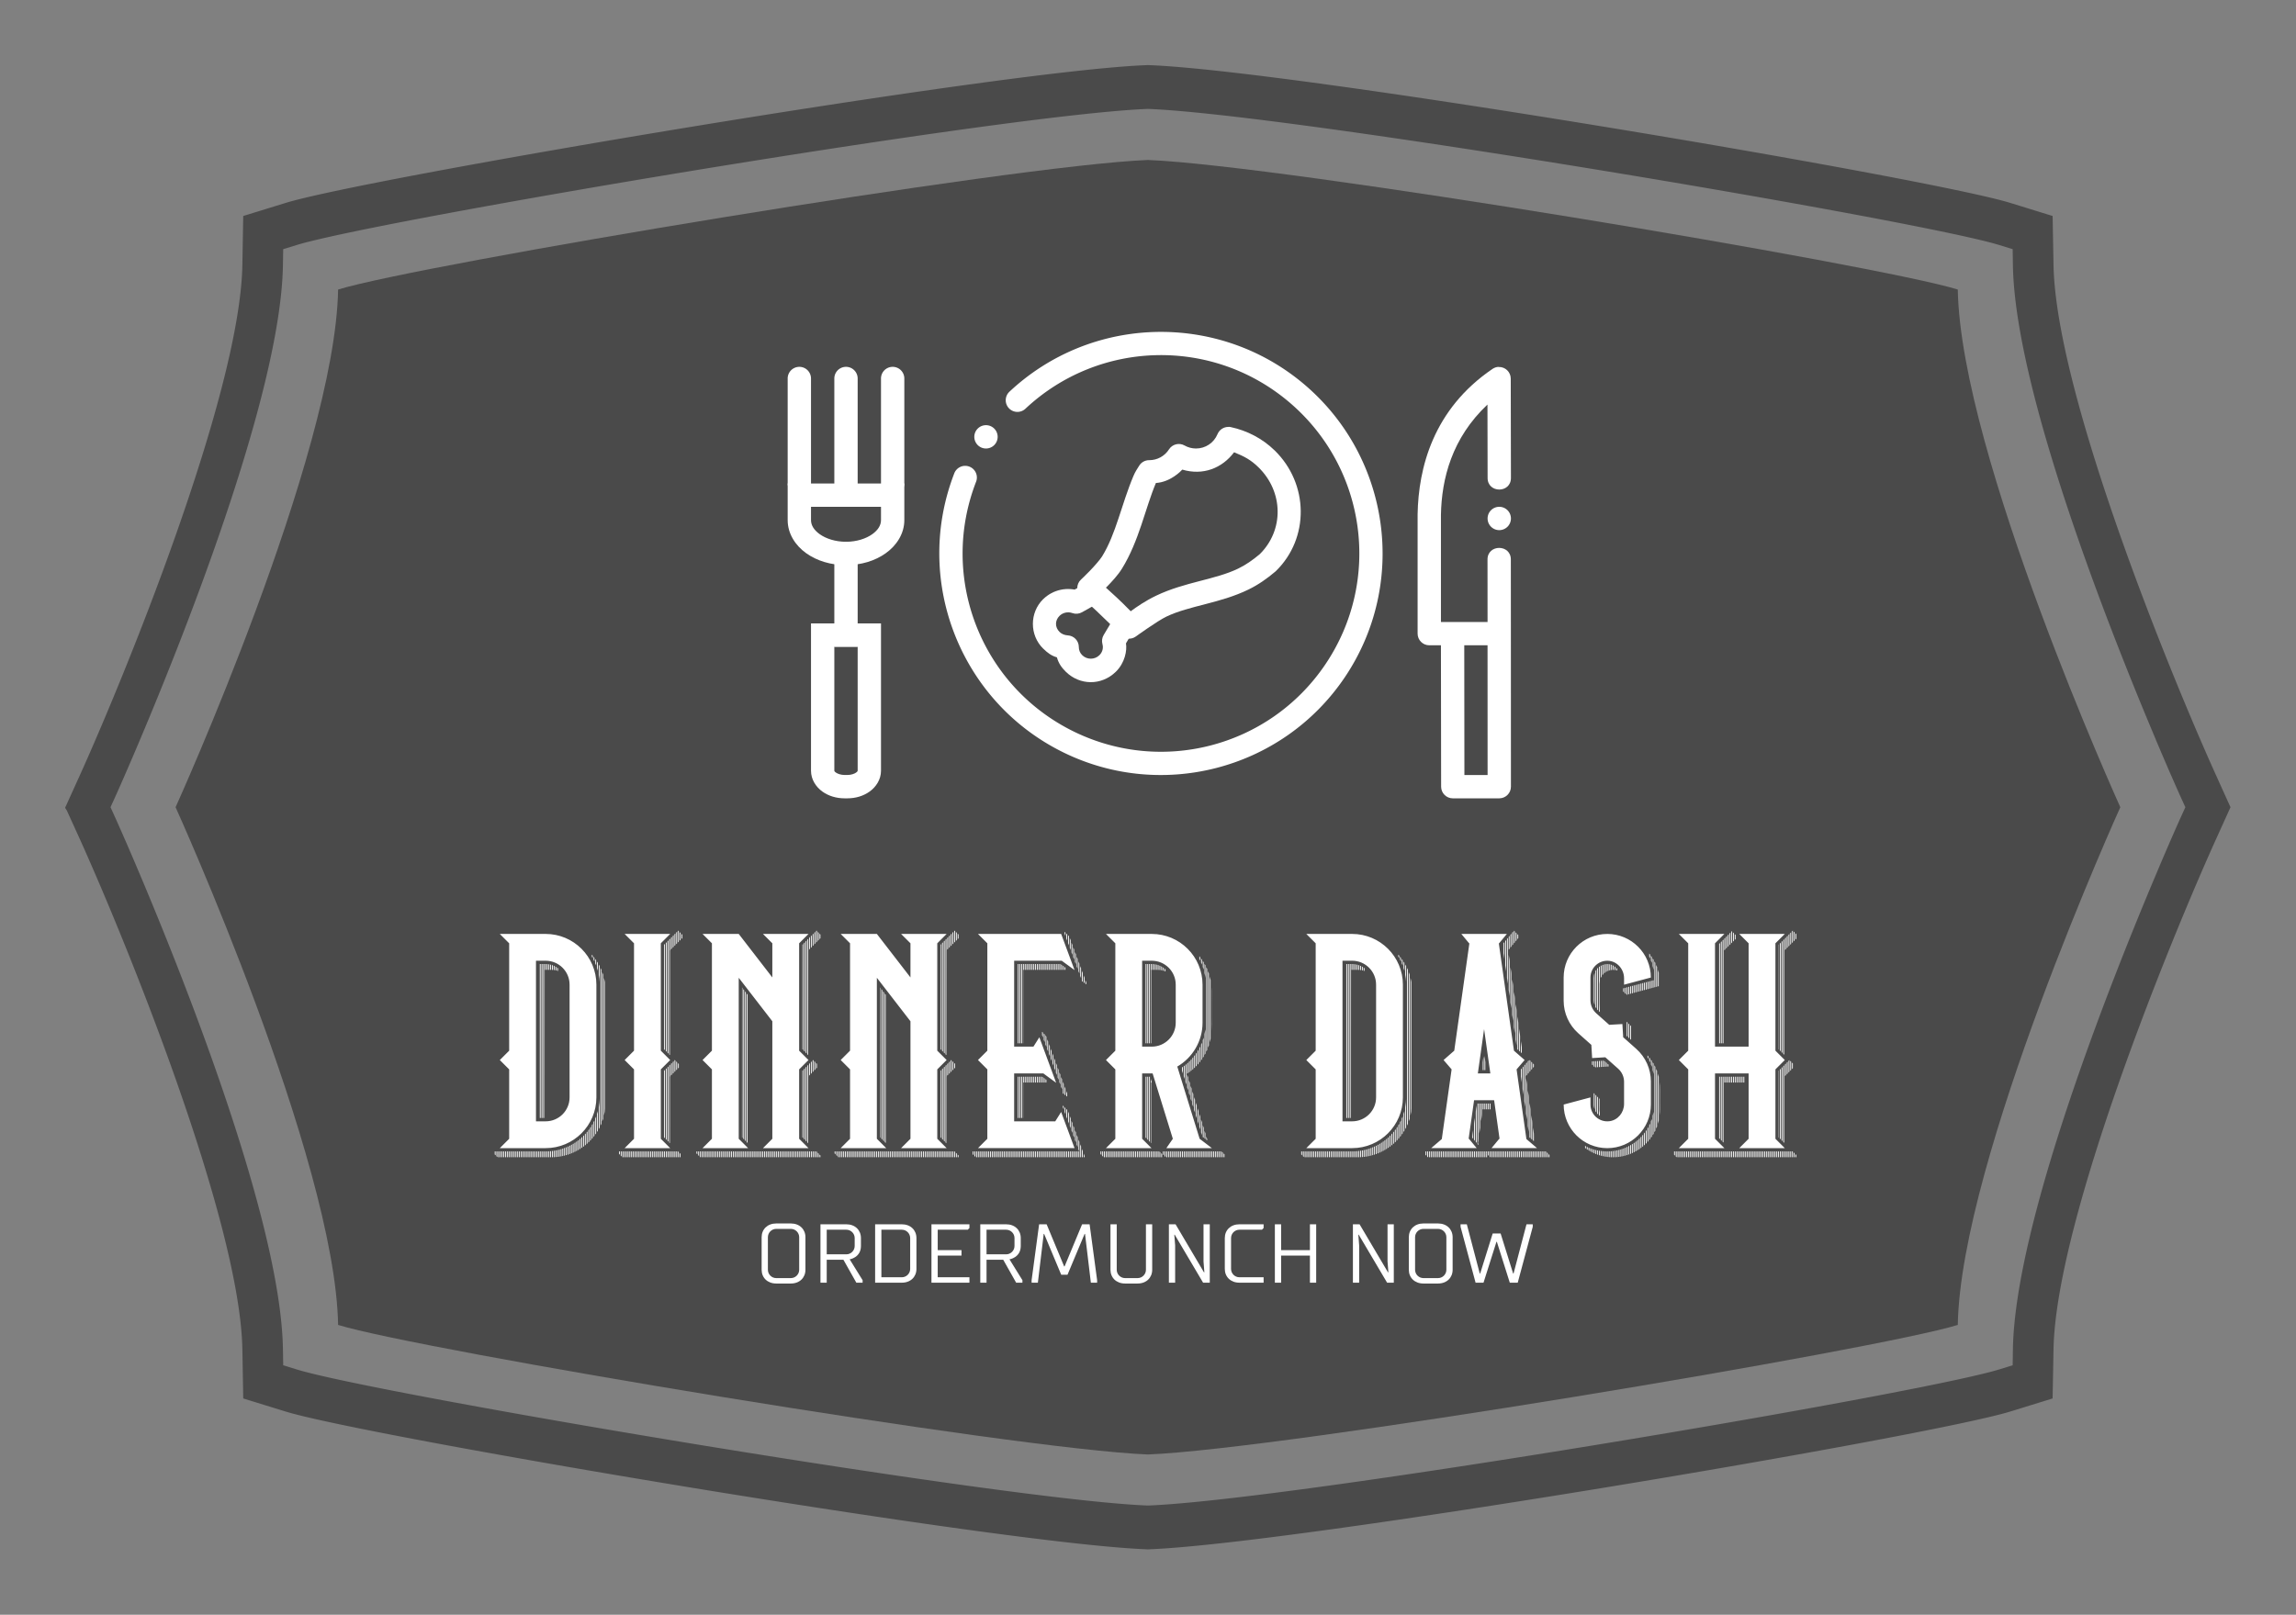 
        <svg xmlns="http://www.w3.org/2000/svg" xmlns:xlink="http://www.w3.org/1999/xlink" version="1.1" width="3180.339" 
        height="2237.33" viewBox="0 0 3180.339 2237.33">
			
			<rect x="0" y="0" width="3180.339" height="2237.33" fill="#808080" stroke="none"/>
			
			<g transform="scale(9.017) translate(10, 10)">
				<defs id="SvgjsDefs1452"></defs><g id="SvgjsG1453" featureKey="rootContainer" transform="matrix(1.634,0,0,1.634,0,0)" fill="#4a4a4a"><g xmlns="http://www.w3.org/2000/svg"><path d="M177.937 21.107c-7.555-2.331-63.43-11.68-76.135-12.183-12.706.503-68.578 9.852-76.136 12.183-.273 15.579-15.28 48.684-15.28 48.684s15.008 33.106 15.28 48.685c7.558 2.33 63.43 11.68 76.136 12.183 12.705-.503 68.58-9.854 76.135-12.183.273-15.579 15.28-48.685 15.28-48.685 0-.001-15.007-33.106-15.28-48.684z"></path><path d="M202.322 67.019v-.001c-4.206-9.257-15.17-35.968-15.385-48.239l-.085-4.588-3.973-1.228C175.252 10.612 115.756.551 102.006.01l-.202-.01-.211.01C87.828.552 28.345 10.613 20.726 12.965l-3.979 1.227-.081 4.588c-.21 12.217-11.175 38.961-15.382 48.235L.023 69.793l.001.002-.024.054.164.253 1.12 2.463c4.207 9.275 15.172 36.021 15.383 48.237l.081 4.589 3.978 1.228c7.621 2.351 67.104 12.411 80.859 12.953l.219.012.192-.012c13.763-.541 73.258-10.602 80.883-12.954l3.972-1.227.085-4.589c.214-12.266 11.178-38.98 15.385-48.24l1.254-2.771-1.253-2.772zm-5.767 9.136c-4.281 10.137-13.221 32.679-13.435 44.571l-.023 1.544-1.267.391c-7.527 2.319-66.349 12.257-79.963 12.797l-.049.002-.075-.001c-13.623-.541-72.443-10.479-79.97-12.797l-1.268-.392-.026-1.545c-.215-12.279-9.748-35.933-13.837-45.533a241.11 241.11 0 0 0-1.938-4.446l-.434-.955.432-.951c.07-.153.839-1.865 1.939-4.449 4.089-9.6 13.622-33.255 13.837-45.533l.026-1.545 1.268-.391c7.534-2.32 66.356-12.258 79.971-12.798l.031-.003.083.003c13.615.54 72.44 10.477 79.973 12.797l1.267.392.023 1.546c.213 11.888 9.154 34.431 13.435 44.569h-.007l.411.964a232.956 232.956 0 0 0 1.938 4.445l.435.955-.435.953c-.066.142-.822 1.831-1.938 4.448l-.406.964h.002z"></path></g></g><g id="SvgjsG1454" featureKey="symbolFeature-0" transform="matrix(3.584,0,0,3.584,109.208,19.493)" fill="#ffffff"><g xmlns="http://www.w3.org/2000/svg" transform="translate(0,-1020.362)"><path style="color:;font-style:normal;font-variant:normal;font-weight:normal;font-stretch:normal;font-size:medium;line-height:normal;font-family:sans-serif;text-indent:0;text-align:start;text-decoration:none;text-decoration-line:none;text-decoration-style:solid;text-decoration-color:;letter-spacing:normal;word-spacing:normal;text-transform:none;direction:ltr;block-progression:tb;writing-mode:lr-tb;baseline-shift:baseline;text-anchor:start;white-space:normal;clip-rule:nonzero;display:inline;overflow:visible;visibility:visible;opacity:1;isolation:auto;mix-blend-mode:normal;color-interpolation:sRGB;color-interpolation-filters:linearRGB;solid-color:;solid-opacity:1;fill:#ffffff;fill-opacity:1;fill-rule:nonzero;stroke:none;stroke-width:1;stroke-linecap:round;stroke-linejoin:round;stroke-miterlimit:4;stroke-dasharray:none;stroke-dashoffset:0;stroke-opacity:1;color-rendering:auto;image-rendering:auto;shape-rendering:auto;text-rendering:auto;enable-background:accumulate" d="m 13.631,1037.029 c -0.096,0 -0.191,0.02 -0.273,0.068 l -0.734,0.414 0.414,-0.035 c -0.55,-0.197 -1.167,-0.065 -1.584,0.344 l -0.002,0 c -0.589,0.578 -0.589,1.545 0,2.123 l 0.002,0 c 0.182,0.178 0.346,0.304 0.586,0.373 0.069,0.25 0.196,0.436 0.385,0.621 0.59,0.578 1.515,0.604 2.137,0 0.397,-0.386 0.488,-0.921 0.438,-1.221 l 0.371,-0.629 c 0.341,-0.573 -0.518,-1.085 -0.859,-0.512 l -0.469,0.785 c -0.069,0.117 -0.087,0.258 -0.051,0.389 0.047,0.17 -10e-4,0.347 -0.131,0.475 -0.204,0.2 -0.532,0.2 -0.736,0 -0.096,-0.094 -0.147,-0.218 -0.146,-0.348 0.001,-0.269 -0.21,-0.49 -0.479,-0.502 -0.133,-0.01 -0.255,-0.058 -0.346,-0.146 -0.204,-0.2 -0.204,-0.494 0,-0.693 0.141,-0.138 0.355,-0.186 0.547,-0.117 0.137,0.049 0.288,0.036 0.414,-0.035 l 0.736,-0.414 c 0.448,-0.242 0.29,-0.92 -0.219,-0.94 z"></path><path style="color:;font-style:normal;font-variant:normal;font-weight:normal;font-stretch:normal;font-size:medium;line-height:normal;font-family:sans-serif;text-indent:0;text-align:start;text-decoration:none;text-decoration-line:none;text-decoration-style:solid;text-decoration-color:;letter-spacing:normal;word-spacing:normal;text-transform:none;direction:ltr;block-progression:tb;writing-mode:lr-tb;baseline-shift:baseline;text-anchor:start;white-space:normal;clip-rule:nonzero;display:inline;overflow:visible;visibility:visible;opacity:1;isolation:auto;mix-blend-mode:normal;color-interpolation:sRGB;color-interpolation-filters:linearRGB;solid-color:;solid-opacity:1;fill:#ffffff;fill-opacity:1;fill-rule:nonzero;stroke:none;stroke-width:1;stroke-linecap:round;stroke-linejoin:round;stroke-miterlimit:4;stroke-dasharray:none;stroke-dashoffset:0;stroke-opacity:1;color-rendering:auto;image-rendering:auto;shape-rendering:auto;text-rendering:auto;enable-background:accumulate" d="m 19.393,1030.436 c -0.205,0 -0.39,0.119 -0.469,0.309 -0.155,0.375 -0.516,0.617 -0.922,0.617 -0.172,-6e-4 -0.341,-0.044 -0.49,-0.129 -0.231,-0.131 -0.525,-0.058 -0.668,0.166 -0.184,0.289 -0.501,0.463 -0.844,0.463 l -0.008,0 c -0.174,10e-5 -0.335,0.09 -0.426,0.238 -0.067,0.109 -0.164,0.246 -0.244,0.436 -0.516,1.22 -0.747,2.487 -1.346,3.453 -0.082,0.132 -0.32,0.407 -0.525,0.619 -0.205,0.212 -0.379,0.373 -0.379,0.373 -0.216,0.201 -0.213,0.544 0.008,0.74 0,0 1.247,1.123 1.668,1.619 0.171,0.201 0.468,0.235 0.68,0.078 0,0 0.92,-0.665 1.303,-0.848 0.995,-0.476 2.294,-0.564 3.521,-1.162 0.424,-0.206 0.8,-0.473 1.146,-0.766 0.009,-0.01 0.019,-0.016 0.027,-0.024 1.445,-1.409 1.414,-3.743 -0.051,-5.172 -0.524,-0.511 -1.181,-0.852 -1.883,-1.002 -0.033,-0.01 -0.066,-0.01 -0.1,-0.01 z m 0.242,1.088 c 0.444,0.179 0.719,0.327 1.041,0.641 1.084,1.058 1.097,2.706 0.055,3.73 -0.295,0.247 -0.594,0.457 -0.916,0.613 -0.99,0.482 -2.289,0.574 -3.518,1.162 -0.462,0.221 -0.827,0.474 -1.094,0.67 -0.44,-0.454 -0.8,-0.776 -1.064,-1.014 0.022,-0.023 0.008,5e-4 0.031,-0.024 0.225,-0.232 0.482,-0.505 0.658,-0.789 0.735,-1.185 1.001,-2.598 1.455,-3.672 0.621,-0.04 1.067,-0.504 1.131,-0.574 0.892,0.264 1.706,-0.061 2.221,-0.744 z"></path><path style="color:;font-style:normal;font-variant:normal;font-weight:normal;font-stretch:normal;font-size:medium;line-height:normal;font-family:sans-serif;text-indent:0;text-align:start;text-decoration:none;text-decoration-line:none;text-decoration-style:solid;text-decoration-color:;letter-spacing:normal;word-spacing:normal;text-transform:none;direction:ltr;block-progression:tb;writing-mode:lr-tb;baseline-shift:baseline;text-anchor:start;white-space:normal;clip-rule:nonzero;display:inline;overflow:visible;visibility:visible;opacity:1;isolation:auto;mix-blend-mode:normal;color-interpolation:sRGB;color-interpolation-filters:linearRGB;solid-color:;solid-opacity:1;fill:#ffffff;fill-opacity:1;fill-rule:evenodd;stroke:none;stroke-width:1px;stroke-linecap:round;stroke-linejoin:miter;stroke-miterlimit:4;stroke-dasharray:none;stroke-dashoffset:0;stroke-opacity:1;color-rendering:auto;image-rendering:auto;shape-rendering:auto;text-rendering:auto;enable-background:accumulate" d="M 4.992,1027.861 A 0.5,0.5 0 0 0 4.5,1028.369 l 0,4.486 a 0.5,0.5 0 1 0 1,0 l 0,-4.486 a 0.5,0.5 0 0 0 -0.508,-0.508 z"></path><path style="color:;font-style:normal;font-variant:normal;font-weight:normal;font-stretch:normal;font-size:medium;line-height:normal;font-family:sans-serif;text-indent:0;text-align:start;text-decoration:none;text-decoration-line:none;text-decoration-style:solid;text-decoration-color:;letter-spacing:normal;word-spacing:normal;text-transform:none;direction:ltr;block-progression:tb;writing-mode:lr-tb;baseline-shift:baseline;text-anchor:start;white-space:normal;clip-rule:nonzero;display:inline;overflow:visible;visibility:visible;opacity:1;isolation:auto;mix-blend-mode:normal;color-interpolation:sRGB;color-interpolation-filters:linearRGB;solid-color:;solid-opacity:1;fill:#ffffff;fill-opacity:1;fill-rule:nonzero;stroke:none;stroke-width:1;stroke-linecap:round;stroke-linejoin:miter;stroke-miterlimit:4;stroke-dasharray:none;stroke-dashoffset:0;stroke-opacity:1;color-rendering:auto;image-rendering:auto;shape-rendering:auto;text-rendering:auto;enable-background:accumulate" d="m 0.5,1032.861 0,0.5 0,1.072 c 0,0.584 0.333,1.089 0.793,1.418 0.46,0.328 1.057,0.51 1.707,0.51 0.65,0 1.245,-0.181 1.705,-0.51 C 5.165,1035.523 5.5,1035.017 5.5,1034.434 l 0,-1.572 -5,0 z m 1,1 3,0 0,0.572 c 0,0.208 -0.112,0.415 -0.375,0.604 -0.263,0.188 -0.667,0.324 -1.125,0.324 -0.458,0 -0.862,-0.136 -1.125,-0.324 -0.263,-0.188 -0.375,-0.396 -0.375,-0.604 l 0,-0.572 z"></path><path style="color:;font-style:normal;font-variant:normal;font-weight:normal;font-stretch:normal;font-size:medium;line-height:normal;font-family:sans-serif;text-indent:0;text-align:start;text-decoration:none;text-decoration-line:none;text-decoration-style:solid;text-decoration-color:;letter-spacing:normal;word-spacing:normal;text-transform:none;direction:ltr;block-progression:tb;writing-mode:lr-tb;baseline-shift:baseline;text-anchor:start;white-space:normal;clip-rule:nonzero;display:inline;overflow:visible;visibility:visible;opacity:1;isolation:auto;mix-blend-mode:normal;color-interpolation:sRGB;color-interpolation-filters:linearRGB;solid-color:;solid-opacity:1;fill:#ffffff;fill-opacity:1;fill-rule:nonzero;stroke:none;stroke-width:1;stroke-linecap:round;stroke-linejoin:miter;stroke-miterlimit:4;stroke-dasharray:none;stroke-dashoffset:0;stroke-opacity:1;color-rendering:auto;image-rendering:auto;shape-rendering:auto;text-rendering:auto;enable-background:accumulate" d="m 1.5,1038.861 0,0.5 0,5.818 c 0,0.375 0.215,0.694 0.484,0.889 0.269,0.194 0.602,0.293 0.961,0.293 l 0.109,0 c 0.359,0 0.692,-0.099 0.961,-0.293 C 4.285,1045.874 4.5,1045.555 4.5,1045.18 l 0,-6.318 -3,0 z m 1,1 1,0 0,5.318 c 0,0 0.004,0.026 -0.068,0.078 -0.073,0.053 -0.212,0.103 -0.377,0.103 l -0.109,0 c -0.165,0 -0.304,-0.051 -0.377,-0.103 C 2.496,1045.205 2.5,1045.183 2.5,1045.18 l 0,-5.318 z"></path><path style="color:;font-style:normal;font-variant:normal;font-weight:normal;font-stretch:normal;font-size:medium;line-height:normal;font-family:sans-serif;text-indent:0;text-align:start;text-decoration:none;text-decoration-line:none;text-decoration-style:solid;text-decoration-color:;letter-spacing:normal;word-spacing:normal;text-transform:none;direction:ltr;block-progression:tb;writing-mode:lr-tb;baseline-shift:baseline;text-anchor:start;white-space:normal;clip-rule:nonzero;display:inline;overflow:visible;visibility:visible;opacity:1;isolation:auto;mix-blend-mode:normal;color-interpolation:sRGB;color-interpolation-filters:linearRGB;solid-color:;solid-opacity:1;fill:#ffffff;fill-opacity:1;fill-rule:evenodd;stroke:none;stroke-width:1px;stroke-linecap:butt;stroke-linejoin:miter;stroke-miterlimit:4;stroke-dasharray:none;stroke-dashoffset:0;stroke-opacity:1;color-rendering:auto;image-rendering:auto;shape-rendering:auto;text-rendering:auto;enable-background:accumulate" d="m 2.5,1035.361 0,4.5 1,0 0,-4.5 -1,0 z"></path><path style="color:;font-style:normal;font-variant:normal;font-weight:normal;font-stretch:normal;font-size:medium;line-height:normal;font-family:sans-serif;text-indent:0;text-align:start;text-decoration:none;text-decoration-line:none;text-decoration-style:solid;text-decoration-color:;letter-spacing:normal;word-spacing:normal;text-transform:none;direction:ltr;block-progression:tb;writing-mode:lr-tb;baseline-shift:baseline;text-anchor:start;white-space:normal;clip-rule:nonzero;display:inline;overflow:visible;visibility:visible;opacity:1;isolation:auto;mix-blend-mode:normal;color-interpolation:sRGB;color-interpolation-filters:linearRGB;solid-color:;solid-opacity:1;fill:#ffffff;fill-opacity:1;fill-rule:evenodd;stroke:none;stroke-width:1px;stroke-linecap:round;stroke-linejoin:miter;stroke-miterlimit:4;stroke-dasharray:none;stroke-dashoffset:0;stroke-opacity:1;color-rendering:auto;image-rendering:auto;shape-rendering:auto;text-rendering:auto;enable-background:accumulate" d="M 2.992,1027.861 A 0.5,0.5 0 0 0 2.5,1028.369 l 0,4.486 a 0.5,0.5 0 1 0 1,0 l 0,-4.486 a 0.5,0.5 0 0 0 -0.508,-0.508 z"></path><path style="color:;font-style:normal;font-variant:normal;font-weight:normal;font-stretch:normal;font-size:medium;line-height:normal;font-family:sans-serif;text-indent:0;text-align:start;text-decoration:none;text-decoration-line:none;text-decoration-style:solid;text-decoration-color:;letter-spacing:normal;word-spacing:normal;text-transform:none;direction:ltr;block-progression:tb;writing-mode:lr-tb;baseline-shift:baseline;text-anchor:start;white-space:normal;clip-rule:nonzero;display:inline;overflow:visible;visibility:visible;opacity:1;isolation:auto;mix-blend-mode:normal;color-interpolation:sRGB;color-interpolation-filters:linearRGB;solid-color:;solid-opacity:1;fill:#ffffff;fill-opacity:1;fill-rule:evenodd;stroke:none;stroke-width:1px;stroke-linecap:round;stroke-linejoin:miter;stroke-miterlimit:4;stroke-dasharray:none;stroke-dashoffset:0;stroke-opacity:1;color-rendering:auto;image-rendering:auto;shape-rendering:auto;text-rendering:auto;enable-background:accumulate" d="M 0.992,1027.861 A 0.5,0.5 0 0 0 0.5,1028.369 l 0,4.486 a 0.5,0.5 0 1 0 1,0 l 0,-4.486 a 0.5,0.5 0 0 0 -0.508,-0.508 z"></path><path style="color:;font-style:normal;font-variant:normal;font-weight:normal;font-stretch:normal;font-size:medium;line-height:normal;font-family:sans-serif;text-indent:0;text-align:start;text-decoration:none;text-decoration-line:none;text-decoration-style:solid;text-decoration-color:;letter-spacing:normal;word-spacing:normal;text-transform:none;direction:ltr;block-progression:tb;writing-mode:lr-tb;baseline-shift:baseline;text-anchor:start;white-space:normal;clip-rule:nonzero;display:inline;overflow:visible;visibility:visible;opacity:1;isolation:auto;mix-blend-mode:normal;color-interpolation:sRGB;color-interpolation-filters:linearRGB;solid-color:;solid-opacity:1;fill:#ffffff;fill-opacity:1;fill-rule:evenodd;stroke:none;stroke-width:1;stroke-linecap:round;stroke-linejoin:round;stroke-miterlimit:4;stroke-dasharray:none;stroke-dashoffset:0;stroke-opacity:1;color-rendering:auto;image-rendering:auto;shape-rendering:auto;text-rendering:auto;enable-background:accumulate" d="m 30.977,1027.863 c -0.095,0 -0.187,0.033 -0.266,0.086 -2.551,1.735 -3.175,4.253 -3.211,6.236 l 0,0.01 0,5.104 c 2.8e-5,0.276 0.224,0.5 0.5,0.5 l 0.5,0 0.008,6.064 c 0.001,0.275 0.225,0.498 0.5,0.498 l 1.992,0 c 0.276,0 0.5,-0.224 0.5,-0.5 l -0.002,-6.516 0,0 c 0.002,-0.022 0.002,-0.044 0,-0.066 l -0.002,-3.148 c 0.01,-0.676 -1.01,-0.676 -1,0 l 0.002,2.67 -1.998,0 0,-4.594 c 0.028,-1.547 0.468,-3.292 1.994,-4.729 l 0.006,3.137 c -0.01,0.676 1.01,0.676 1,0 l -0.008,-4.25 c -0.001,-0.282 -0.234,-0.507 -0.516,-0.498 z M 29.5,1039.799 l 0.998,0 0.002,5.562 -0.994,0 z"></path><path style="color:;font-style:normal;font-variant:normal;font-weight:normal;font-stretch:normal;font-size:medium;line-height:normal;font-family:sans-serif;text-indent:0;text-align:start;text-decoration:none;text-decoration-line:none;text-decoration-style:solid;text-decoration-color:;letter-spacing:normal;word-spacing:normal;text-transform:none;direction:ltr;block-progression:tb;writing-mode:lr-tb;baseline-shift:baseline;text-anchor:start;white-space:normal;clip-rule:nonzero;display:inline;overflow:visible;visibility:visible;opacity:1;isolation:auto;mix-blend-mode:normal;color-interpolation:sRGB;color-interpolation-filters:linearRGB;solid-color:;solid-opacity:1;fill:#ffffff;fill-opacity:1;fill-rule:nonzero;stroke:none;stroke-width:1;stroke-linecap:round;stroke-linejoin:round;stroke-miterlimit:4;stroke-dasharray:none;stroke-dashoffset:0;stroke-opacity:1;color-rendering:auto;image-rendering:auto;shape-rendering:auto;text-rendering:auto;enable-background:accumulate" d="m 16.275,1026.365 c -2.264,0.054 -4.507,0.911 -6.27,2.562 a 0.5,0.5 0 0 0 0.684,0.731 c 3.159,-2.96 8.026,-3.077 11.322,-0.27 3.296,2.807 3.958,7.632 1.539,11.223 -2.419,3.591 -7.139,4.79 -10.979,2.789 -3.839,-2.001 -5.559,-6.556 -4.002,-10.596 a 0.501,0.501 0 1 0 -0.934,-0.361 c -1.737,4.507 0.191,9.611 4.475,11.844 4.283,2.232 9.57,0.889 12.27,-3.117 2.699,-4.006 1.957,-9.411 -1.721,-12.543 -1.839,-1.566 -4.121,-2.315 -6.385,-2.262 z"></path><path style="opacity:1;fill:#ffffff;fill-opacity:1;stroke:none;stroke-width:0.265;stroke-linecap:butt;stroke-linejoin:miter;stroke-miterlimit:4;stroke-dasharray:none;stroke-dashoffset:0;stroke-opacity:1" d="m 9.5,1030.862 a 0.5,0.5 0 0 1 -0.5,0.5 0.5,0.5 0 0 1 -0.5,-0.5 0.5,0.5 0 0 1 0.5,-0.5 0.5,0.5 0 0 1 0.5,0.5 z"></path><path style="opacity:1;fill:#ffffff;fill-opacity:1;stroke:none;stroke-width:0.265;stroke-linecap:butt;stroke-linejoin:miter;stroke-miterlimit:4;stroke-dasharray:none;stroke-dashoffset:0;stroke-opacity:1" d="m 31.5,1034.362 a 0.5,0.5 0 0 1 -0.5,0.5 0.5,0.5 0 0 1 -0.5,-0.5 0.5,0.5 0 0 1 0.5,-0.5 0.5,0.5 0 0 1 0.5,0.5 z"></path></g></g><g id="SvgjsG1455" featureKey="nameFeature-0" transform="matrix(0.967,0,0,0.967,65.226,129.142)" fill="#ffffff"><path d="M10.022 9.512 l0 0.724 c-0.044 -0.003 -0.088 -0.004 -0.132 -0.005 l0 -0.768 c0.044 0.016 0.088 0.033 0.132 0.048 z M9.747 9.422 l0 0.805 l-0.132 0 l0 -0.839 c0.044 0.012 0.088 0.023 0.132 0.034 z M9.471 9.359 l0 0.868 l-0.132 0 l0 -0.888 c0.044 0.006 0.088 0.013 0.132 0.02 z M9.196 9.319 l0 0.908 l-0.132 0 l0 -0.915 c0.044 0.002 0.089 0.002 0.132 0.007 z M8.92 9.305 l-0 0.922 l-0.123 0 l-0.007 23.536 l-0.002 0 l0 -24.46 c0.044 0 0.088 0.001 0.132 0.002 z M10.848 9.964 l0 0.437 c-0.044 -0.015 -0.088 -0.029 -0.132 -0.042 l0 -0.494 c0.046 0.031 0.088 0.066 0.132 0.099 z M10.573 9.778 l0 0.543 c-0.044 -0.011 -0.088 -0.02 -0.132 -0.028 l0 -0.594 c0.002 0.001 0.004 0.001 0.005 0.002 c0.043 0.023 0.084 0.052 0.127 0.077 z M10.298 9.628 l0 0.636 c-0.043 -0.007 -0.088 -0.01 -0.132 -0.015 l0 -0.685 c0.045 0.02 0.088 0.043 0.132 0.064 z M8.645 33.763 l-0.132 0 l0 -24.46 l0.132 0 l0 24.46 z M8.37 33.763 l-0.132 0 l0 -24.46 l0.132 0 l0 24.46 z M8.094 33.763 l-0.132 0 l0 -24.46 l0.132 0 l0 24.46 z M17.328 11.022 l0 -1.653 c0.046 0.083 0.089 0.167 0.132 0.252 l0 2.51 c-0.021 -0.373 -0.069 -0.741 -0.132 -1.109 z M16.908 8.685 l0 0.839 c-0.044 -0.109 -0.084 -0.22 -0.132 -0.328 l0 -0.698 c0.044 0.062 0.089 0.123 0.132 0.186 z M16.633 8.304 l0 0.575 c-0.042 -0.088 -0.088 -0.173 -0.132 -0.26 l0 -0.483 c0.045 0.056 0.089 0.112 0.132 0.169 z M16.358 7.962 l0 0.394 c-0.044 -0.076 -0.086 -0.154 -0.132 -0.229 l0 -0.318 c0.045 0.05 0.089 0.102 0.132 0.153 z M18.286 12.179 c0.014 0.238 0 0.48 0 0.717 l0 1.657 l0 5.205 l0 6.069 l0 4.969 l0 1.452 c0 0.405 -0.035 0.715 -0.132 1.128 l0 -21.869 c0.052 0.216 0.119 0.448 0.132 0.672 z M17.052 9.93 l0 -1.024 c0.045 0.07 0.089 0.141 0.132 0.212 l0 1.258 c-0.042 -0.149 -0.081 -0.299 -0.132 -0.446 z M17.878 34.31 l0 -23.729 c0.047 0.13 0.091 0.261 0.132 0.393 l0 22.939 c-0.041 0.133 -0.085 0.266 -0.132 0.397 z M17.603 34.98 l0 -25.064 c0.046 0.098 0.09 0.197 0.132 0.298 l0 24.466 c-0.042 0.101 -0.087 0.201 -0.132 0.3 z M17.328 32.093 c0 -0.077 0.01 -0.139 0.023 -0.217 c0.062 -0.379 0.098 -0.762 0.109 -1.146 l0 4.547 c-0.043 0.085 -0.086 0.17 -0.132 0.254 l0 -0.544 l0 -2.168 l0 -0.726 z M17.052 35.994 l0 -2.88 c0.048 -0.148 0.092 -0.297 0.132 -0.448 l0 3.115 c-0.043 0.072 -0.087 0.143 -0.132 0.214 z M16.777 36.402 l0 -2.55 c0.047 -0.109 0.09 -0.219 0.132 -0.33 l0 2.694 c-0.043 0.063 -0.088 0.124 -0.132 0.185 z M16.501 36.766 l0 -2.335 c0.045 -0.087 0.09 -0.173 0.132 -0.262 l0 2.429 c-0.043 0.057 -0.088 0.112 -0.132 0.168 z M16.226 37.093 l0 -2.169 c0.046 -0.075 0.089 -0.152 0.132 -0.229 l0 2.245 c-0.043 0.051 -0.088 0.102 -0.132 0.152 z M15.95 37.39 l0 -2.042 c0.045 -0.066 0.089 -0.132 0.132 -0.199 l0 2.102 c-0.043 0.047 -0.088 0.092 -0.132 0.138 z M15.675 37.661 l0 -1.936 c0.045 -0.058 0.089 -0.116 0.132 -0.175 l0 1.985 c-0.043 0.042 -0.088 0.084 -0.132 0.126 z M15.399 37.909 l0 -1.846 c0.044 -0.052 0.089 -0.103 0.132 -0.156 l0 1.888 c-0.043 0.039 -0.088 0.076 -0.132 0.114 z M15.124 38.138 l0 -1.768 c0.044 -0.047 0.089 -0.093 0.132 -0.141 l0 1.805 c-0.043 0.036 -0.088 0.069 -0.132 0.104 z M14.848 38.348 l0 -1.699 c0.044 -0.043 0.089 -0.085 0.132 -0.129 l0 1.73 c-0.044 0.033 -0.088 0.066 -0.132 0.098 z M14.573 38.543 l0 -1.637 c0.044 -0.04 0.089 -0.079 0.132 -0.119 l0 1.664 c-0.044 0.031 -0.088 0.062 -0.132 0.092 z M14.297 38.72 l0 -1.579 c0.045 -0.036 0.088 -0.074 0.132 -0.111 l0 1.605 c-0.044 0.028 -0.088 0.057 -0.132 0.085 z M14.022 38.882 l0 -1.524 c0.045 -0.034 0.088 -0.069 0.132 -0.104 l0 1.552 c-0.044 0.026 -0.088 0.051 -0.132 0.076 z M13.746 39.032 l0 -1.477 c0.044 -0.031 0.088 -0.062 0.132 -0.094 l0 1.503 c-0.043 0.023 -0.088 0.045 -0.132 0.068 z M13.471 39.171 l0 -1.434 c0.044 -0.028 0.089 -0.056 0.132 -0.085 l0 1.454 c-0.044 0.022 -0.088 0.044 -0.132 0.065 z M13.195 39.295 l0 -1.391 c0.044 -0.026 0.089 -0.05 0.132 -0.076 l0 1.407 c-0.044 0.02 -0.088 0.041 -0.132 0.06 z M12.92 39.408 l0 -1.347 c0.044 -0.024 0.088 -0.049 0.132 -0.073 l0 1.368 c-0.044 0.018 -0.088 0.035 -0.132 0.052 z M12.645 39.511 l0 -1.309 c0.044 -0.022 0.088 -0.045 0.132 -0.068 l0 1.33 c-0.044 0.016 -0.088 0.031 -0.132 0.047 z M12.369 39.605 l0 -1.275 c0.044 -0.02 0.088 -0.04 0.132 -0.06 l0 1.29 c-0.044 0.015 -0.088 0.031 -0.132 0.045 z M12.094 39.684 l0 -1.237 c0.044 -0.018 0.089 -0.034 0.132 -0.053 l0 1.252 c-0.044 0.013 -0.088 0.025 -0.132 0.037 z M11.818 39.756 l0 -1.2 c0.044 -0.016 0.088 -0.035 0.132 -0.052 l0 1.221 c-0.044 0.011 -0.088 0.021 -0.132 0.031 z M11.543 39.82 l0 -1.171 c0.044 -0.015 0.088 -0.03 0.132 -0.045 l0 1.185 c-0.044 0.01 -0.088 0.021 -0.132 0.03 z M11.267 39.871 l0 -1.137 c0.044 -0.013 0.088 -0.024 0.132 -0.037 l0 1.151 c-0.044 0.008 -0.088 0.016 -0.132 0.024 z M10.992 39.914 l0 -1.104 c0.044 -0.011 0.088 -0.024 0.132 -0.036 l0 1.121 c-0.044 0.007 -0.088 0.012 -0.132 0.018 z M10.716 39.95 l0 -1.075 c0.044 -0.009 0.088 -0.02 0.132 -0.03 l0 1.089 c-0.044 0.006 -0.088 0.012 -0.132 0.017 z M10.441 39.973 l0 -1.043 c0.044 -0.008 0.088 -0.015 0.132 -0.023 l0 1.056 c-0.044 0.004 -0.088 0.007 -0.132 0.01 z M10.165 39.99 l0 -1.012 c0.044 -0.007 0.088 -0.015 0.132 -0.023 l0 1.028 c-0.044 0.002 -0.088 0.005 -0.132 0.007 z M9.89 39.997 l0 -0.984 c0.044 -0.005 0.088 -0.011 0.132 -0.017 l0 0.997 c-0.044 0.001 -0.088 0.003 -0.132 0.004 z M9.614 40 l0 -0.958 c0.044 -0.004 0.088 -0.006 0.132 -0.01 l0 0.968 l-0.132 0 z M9.339 40 l0 -0.937 c0.044 -0.002 0.088 -0.007 0.132 -0.01 l0 0.947 l-0.132 0 z M9.064 40 l0 -0.929 c0.044 -0.001 0.088 -0.002 0.132 -0.004 l0 0.932 l-0.132 0 z M8.788 40 l0 -0.924 c0.044 0 0.088 -0.001 0.132 -0.001 l0 0.925 l-0.132 0 z M8.645 40 l-0.132 0 l0 -0.924 l0.132 0 l0 0.924 z M8.369 40 l-0.132 0 l0 -0.924 l0.132 0 l0 0.924 z M8.094 40 l-0.132 0 l0 -0.924 l0.132 0 l0 0.924 z M7.818 40 l-0.132 0 l0 -0.924 l0.132 0 l0 0.924 z M7.543 40 l-0.132 0 l0 -0.924 l0.132 0 l0 0.924 z M7.268 40 l-0.132 0 l0 -0.924 l0.132 0 l0 0.924 z M6.992 40 l-0.132 0 l0 -0.924 l0.132 0 l0 0.924 z M6.716 40 l-0.132 0 l0 -0.924 l0.132 0 l0 0.924 z M6.441 40 l-0.132 0 l0 -0.924 l0.132 0 l0 0.924 z M6.166 40 l-0.132 0 l0 -0.924 l0.132 0 l0 0.924 z M5.89 40 l-0.132 0 l0 -0.924 l0.132 0 l0 0.924 z M5.615 40 l-0.132 0 l0 -0.924 l0.132 0 l0 0.924 z M5.339 40 l-0.132 0 l0 -0.924 l0.132 0 l0 0.924 z M5.064 40 l-0.132 0 l0 -0.924 l0.132 0 l0 0.924 z M4.788 40 l-0.132 0 l0 -0.924 l0.132 0 l0 0.924 z M4.513 40 l-0.132 0 l0 -0.924 l0.132 0 l0 0.924 z M4.238 40 l-0.132 0 l0 -0.924 l0.132 0 l0 0.924 z M3.962 40 l-0.132 0 l0 -0.924 l0.132 0 l0 0.924 z M3.687 40 l-0.132 0 l0 -0.924 l0.132 0 l0 0.924 z M3.411 40 l-0.132 0 l0 -0.924 l0.132 0 l0 0.924 z M3.136 40 l-0.132 0 l0 -0.924 l0.132 0 l0 0.924 z M2.861 40 l-0.132 0 l0 -0.924 l0.132 0 l0 0.924 z M2.585 40 l-0.132 0 l0 -0.924 l0.132 0 l0 0.924 z M2.309 40 l-0.132 0 l0 -0.924 l0.132 0 l0 0.924 z M2.034 40 l-0.132 0 l0 -0.924 l0.132 0 l0 0.924 z M1.759 40 l-0.132 0 l0 -0.924 l0.132 0 l0 0.924 z M1.483 40 l-0.132 0 l0 -0.924 l0.132 0 l0 0.924 z M1.076 39.833 l0 -0.757 l0.132 0 l0 0.89 z M0.8 39.556 l0 -0.48 l0.132 0 l0 0.613 z M8.884 4.516 c4.454 0 8.064 3.61 8.064 8.064 l0 17.91 c0 4.454 -3.61 8.064 -8.064 8.064 l-7.277 0 l1.487 -1.487 l0 -11.025 l-1.487 -1.487 l1.487 -1.487 l0 -17.063 l-1.487 -1.487 l7.277 0 z M7.353 8.774 l0 25.521 l1.533 0 c2.101 0 3.804 -1.703 3.804 -3.804 l0 -17.912 c0 -2.101 -1.703 -3.804 -3.804 -3.804 l-1.533 0 z M30.46 4.505 l0.132 0.133 l0 0.548 l-0.132 0.132 l0 -0.813 z M30.184 5.593 l0 -1.365 l0.132 0.133 l0 1.1 z M29.909 4.026 l0.037 -0.037 l0.095 0.095 l0 1.653 l-0.132 0.132 l0 -1.843 z M29.633 6.144 l0 -1.843 l0.132 -0.132 l0 1.842 z M29.358 6.42 l0 -1.843 l0.132 -0.132 l0 1.842 z M29.082 6.695 l0 -1.843 l0.132 -0.132 l0 1.842 z M28.807 6.97 l0 -1.843 l0.132 -0.132 l0 1.842 z M28.625 23.765 l-0.094 -0.094 l0 -18.268 l0.132 -0.132 l0 1.842 l-0.034 0.034 z M28.388 23.528 l-0.132 -0.132 l0 -17.718 l0.132 -0.132 l0 17.981 z M28.113 23.252 l-0.132 -0.132 l0 -17.167 l0.132 -0.132 l0 17.43 z M27.837 22.977 l-0.131 -0.131 l0.005 -16.623 l0.126 -0.126 l0 16.88 z M29.909 25.897 l0 -0.845 l0.132 0.133 l0 0.58 z M29.633 26.172 l0 -1.397 l0.132 0.133 l0 1.132 z M29.358 24.605 l0.053 -0.054 l0.078 0.079 l0 1.685 l-0.132 0.132 l0 -1.842 z M29.082 26.723 l0 -1.842 l0.132 -0.132 l0 1.843 z M28.807 26.998 l0 -1.842 l0.132 -0.132 l0 1.843 z M28.621 37.761 l-0.089 -0.089 l0 -12.24 l0.132 -0.132 l0 1.843 l-0.04 0.04 z M28.388 37.528 l-0.132 -0.132 l0 -11.689 l0.132 -0.132 l0 11.953 z M28.113 37.253 l-0.132 -0.132 l0 -11.139 l0.132 -0.132 l0 11.403 z M27.705 36.845 l0 -10.588 l0.132 -0.132 l0 10.852 z M30.184 40 l0 -0.674 l0.132 0.133 l0 0.541 l-0.132 0 z M29.909 39.076 l0.027 0 l0.105 0.106 l0 0.818 l-0.132 0 l0 -0.924 z M29.765 40 l-0.132 0 l0 -0.924 l0.132 0 l0 0.924 z M29.49 40 l-0.132 0 l0 -0.924 l0.132 0 l0 0.924 z M29.214 40 l-0.132 0 l0 -0.924 l0.132 0 l0 0.924 z M28.939 40 l-0.132 0 l0 -0.924 l0.132 0 l0 0.924 z M28.664 40 l-0.132 0 l0 -0.924 l0.132 0 l0 0.924 z M28.388 40 l-0.132 0 l0 -0.924 l0.132 0 l0 0.924 z M28.113 40 l-0.132 0 l0 -0.924 l0.132 0 l0 0.924 z M27.837 40 l-0.132 0 l0 -0.924 l0.132 0 l0 0.924 z M27.562 40 l-0.132 0 l0 -0.924 l0.132 0 l0 0.924 z M27.287 40 l-0.132 0 l0 -0.924 l0.132 0 l0 0.924 z M27.011 40 l-0.132 0 l0 -0.924 l0.132 0 l0 0.924 z M26.735 40 l-0.132 0 l0 -0.924 l0.132 0 l0 0.924 z M26.46 40 l-0.132 0 l0 -0.924 l0.132 0 l0 0.924 z M26.185 40 l-0.132 0 l0 -0.924 l0.132 0 l0 0.924 z M25.909 40 l-0.132 0 l0 -0.924 l0.132 0 l0 0.924 z M25.634 40 l-0.132 0 l0 -0.924 l0.132 0 l0 0.924 z M25.358 40 l-0.132 0 l0 -0.924 l0.132 0 l0 0.924 z M25.083 40 l-0.132 0 l0 -0.924 l0.132 0 l0 0.924 z M24.807 40 l-0.132 0 l0 -0.924 l0.132 0 l0 0.924 z M24.532 40 l-0.132 0 l0 -0.924 l0.132 0 l0 0.924 z M24.257 40 l-0.132 0 l0 -0.924 l0.132 0 l0 0.924 z M23.981 40 l-0.132 0 l0 -0.924 l0.132 0 l0 0.924 z M23.706 40 l-0.132 0 l0 -0.924 l0.132 0 l0 0.924 z M23.43 40 l-0.132 0 l0 -0.924 l0.132 0 l0 0.924 z M23.155 40 l-0.132 0 l0 -0.924 l0.132 0 l0 0.924 z M22.879 40 l-0.132 0 l0 -0.924 l0.132 0 l0 0.924 z M22.604 40 l-0.132 0 l0 -0.924 l0.132 0 l0 0.924 z M22.328 40 l-0.132 0 l0 -0.924 l0.132 0 l0 0.924 z M22.053 40 l-0.132 0 l0 -0.924 l0.132 0 l0 0.924 z M21.777 40 l-0.132 0 l0 -0.924 l0.132 0 l0 0.924 z M21.502 40 l-0.132 0 l0 -0.924 l0.132 0 l0 0.924 z M21.227 40 l-0.132 0 l0 -0.924 l0.132 0 l0 0.924 z M20.819 39.743 l0 -0.667 l0.132 0 l0 0.799 z M20.544 39.466 l0 -0.39 l0.132 0 l0 0.523 z M27.185 23.067 l1.487 1.487 l-1.487 1.487 l0 11.026 l1.487 1.487 l-7.233 0 l1.487 -1.487 l0 -11.026 l-1.487 -1.487 l1.487 -1.487 l0 -17.063 l-1.487 -1.487 l7.233 0 l-1.487 1.487 l0 17.063 z M52.404 4.478 l0.132 0.133 l0 0.601 l-0.132 0.132 l0 -0.866 z M52.128 5.62 l0 -1.418 l0.132 0.133 l0 1.154 z M51.853 4.053 l0.064 -0.064 l0.068 0.068 l0 1.706 l-0.132 0.132 l0 -1.842 z M51.578 6.171 l0 -1.843 l0.132 -0.132 l0 1.843 z M51.302 6.446 l0 -1.843 l0.132 -0.132 l0 1.843 z M51.026 6.721 l0 -1.843 l0.132 -0.132 l0 1.843 z M50.751 6.997 l0 -1.843 l0.132 -0.132 l0 1.843 z M50.596 23.765 l-0.12 -0.12 l0 -18.216 l0.132 -0.132 l0 1.843 l-0.007 0.007 z M50.332 23.502 l-0.132 -0.132 l0 -17.664 l0.132 -0.132 l0 17.929 z M50.057 23.226 l-0.132 -0.132 l0 -17.114 l0.132 -0.132 l0 17.378 z M49.781 22.95 l-0.104 -0.104 l0.005 -16.623 l0.099 -0.099 l0 16.827 z M40.966 37.73 l-0.132 -0.132 l0 -23.599 l0.132 0.171 l0 23.56 z M40.691 37.454 l-0.132 -0.132 l0 -23.681 l0.132 0.171 l0 23.642 z M40.416 37.178 l-0.132 -0.132 l0 -23.761 l0.132 0.171 l0 23.723 z M40.14 36.903 l-0.061 -0.061 l0.007 -23.812 l0.054 0.069 l0 23.804 z M51.853 25.923 l0 -0.898 l0.132 0.133 l0 0.633 z M51.578 26.199 l0 -1.45 l0.132 0.133 l0 1.186 z M51.302 24.632 l0.08 -0.08 l0.052 0.053 l0 1.738 l-0.132 0.132 l0 -1.843 z M51.026 26.749 l0 -1.843 l0.132 -0.132 l0 1.842 z M50.751 27.025 l0 -1.843 l0.132 -0.132 l0 1.842 z M50.591 37.761 l-0.116 -0.116 l0 -12.187 l0.132 -0.132 l0 1.842 l-0.013 0.013 z M50.332 37.502 l-0.132 -0.132 l0 -11.636 l0.132 -0.132 l0 11.9 z M50.057 37.226 l-0.132 -0.132 l0 -11.086 l0.132 -0.132 l0 11.349 z M49.781 36.95 l-0.109 -0.109 l0.003 -10.585 l0.105 -0.105 l0 10.798 z M52.404 40 l0 -0.424 l0.132 0.133 l0 0.291 l-0.132 0 z M52.128 40 l0 -0.701 l0.132 0.133 l0 0.568 l-0.132 0 z M51.853 39.076 l0.054 0 l0.078 0.079 l0 0.845 l-0.132 0 l0 -0.924 z M51.71 40 l-0.132 0 l0 -0.924 l0.132 0 l0 0.924 z M51.434 40 l-0.132 0 l0 -0.924 l0.132 0 l0 0.924 z M51.158 40 l-0.132 0 l0 -0.924 l0.132 0 l0 0.924 z M50.883 40 l-0.132 0 l0 -0.924 l0.132 0 l0 0.924 z M50.608 40 l-0.132 0 l0 -0.924 l0.132 0 l0 0.924 z M50.332 40 l-0.132 0 l0 -0.924 l0.132 0 l0 0.924 z M50.057 40 l-0.132 0 l0 -0.924 l0.132 0 l0 0.924 z M49.782 40 l-0.132 0 l0 -0.924 l0.132 0 l0 0.924 z M49.506 40 l-0.132 0 l0 -0.924 l0.132 0 l0 0.924 z M49.231 40 l-0.132 0 l0 -0.924 l0.132 0 l0 0.924 z M48.955 40 l-0.132 0 l0 -0.924 l0.132 0 l0 0.924 z M48.68 40 l-0.132 0 l0 -0.924 l0.132 0 l0 0.924 z M48.404 40 l-0.132 0 l0 -0.924 l0.132 0 l0 0.924 z M48.129 40 l-0.132 0 l0 -0.924 l0.132 0 l0 0.924 z M47.853 40 l-0.132 0 l0 -0.924 l0.132 0 l0 0.924 z M47.578 40 l-0.132 0 l0 -0.924 l0.132 0 l0 0.924 z M47.303 40 l-0.132 0 l0 -0.924 l0.132 0 l0 0.924 z M47.027 40 l-0.132 0 l0 -0.924 l0.132 0 l0 0.924 z M46.752 40 l-0.132 0 l0 -0.924 l0.132 0 l0 0.924 z M46.476 40 l-0.132 0 l0 -0.924 l0.132 0 l0 0.924 z M46.201 40 l-0.132 0 l0 -0.924 l0.132 0 l0 0.924 z M45.925 40 l-0.132 0 l0 -0.924 l0.132 0 l0 0.924 z M45.65 40 l-0.132 0 l0 -0.924 l0.132 0 l0 0.924 z M45.374 40 l-0.132 0 l0 -0.924 l0.132 0 l0 0.924 z M45.099 40 l-0.132 0 l0 -0.924 l0.132 0 l0 0.924 z M44.824 40 l-0.132 0 l0 -0.924 l0.132 0 l0 0.924 z M44.548 40 l-0.132 0 l0 -0.924 l0.132 0 l0 0.924 z M44.273 40 l-0.132 0 l0 -0.924 l0.132 0 l0 0.924 z M43.997 40 l-0.132 0 l0 -0.924 l0.132 0 l0 0.924 z M43.722 40 l-0.132 0 l0 -0.924 l0.132 0 l0 0.924 z M43.446 40 l-0.132 0 l0 -0.924 l0.132 0 l0 0.924 z M43.171 40 l-0.132 0 l0 -0.924 l0.132 0 l0 0.924 z M42.896 40 l-0.132 0 l0 -0.924 l0.132 0 l0 0.924 z M42.62 40 l-0.132 0 l0 -0.924 l0.132 0 l0 0.924 z M42.344 40 l-0.132 0 l0 -0.924 l0.132 0 l0 0.924 z M42.069 40 l-0.132 0 l0 -0.924 l0.132 0 l0 0.924 z M41.794 40 l-0.132 0 l0 -0.924 l0.132 0 l0 0.924 z M41.518 40 l-0.132 0 l0 -0.924 l0.132 0 l0 0.924 z M41.243 40 l-0.132 0 l0 -0.924 l0.132 0 l0 0.924 z M40.968 40 l-0.132 0 l0 -0.924 l0.132 0 l0 0.924 z M40.692 40 l-0.132 0 l0 -0.924 l0.132 0 l0 0.924 z M40.416 40 l-0.132 0 l0 -0.924 l0.132 0 l0 0.924 z M40.141 40 l-0.132 0 l0 -0.924 l0.132 0 l0 0.924 z M39.866 40 l-0.132 0 l0 -0.924 l0.132 0 l0 0.924 z M39.59 40 l-0.132 0 l0 -0.924 l0.132 0 l0 0.924 z M39.315 40 l-0.132 0 l0 -0.924 l0.132 0 l0 0.924 z M39.039 40 l-0.132 0 l0 -0.924 l0.132 0 l0 0.924 z M38.764 40 l-0.132 0 l0 -0.924 l0.132 0 l0 0.924 z M38.488 40 l-0.132 0 l0 -0.924 l0.132 0 l0 0.924 z M38.213 40 l-0.132 0 l0 -0.924 l0.132 0 l0 0.924 z M37.938 40 l-0.132 0 l0 -0.924 l0.132 0 l0 0.924 z M37.662 40 l-0.132 0 l0 -0.924 l0.132 0 l0 0.924 z M37.386 40 l-0.132 0 l0 -0.924 l0.132 0 l0 0.924 z M37.111 40 l-0.132 0 l0 -0.924 l0.132 0 l0 0.924 z M36.836 40 l-0.132 0 l0 -0.924 l0.132 0 l0 0.924 z M36.56 40 l-0.132 0 l0 -0.924 l0.132 0 l0 0.924 z M36.285 40 l-0.132 0 l0 -0.924 l0.132 0 l0 0.924 z M36.009 40 l-0.132 0 l0 -0.924 l0.132 0 l0 0.924 z M35.734 40 l-0.132 0 l0 -0.924 l0.132 0 l0 0.924 z M35.459 40 l-0.132 0 l0 -0.924 l0.132 0 l0 0.924 z M35.183 40 l-0.132 0 l0 -0.924 l0.132 0 l0 0.924 z M34.908 40 l-0.132 0 l0 -0.924 l0.132 0 l0 0.924 z M34.632 40 l-0.132 0 l0 -0.924 l0.132 0 l0 0.924 z M34.357 40 l-0.132 0 l0 -0.924 l0.132 0 l0 0.924 z M34.081 40 l-0.132 0 l0 -0.924 l0.132 0 l0 0.924 z M33.806 40 l-0.132 0 l0 -0.924 l0.132 0 l0 0.924 z M33.398 39.947 l0 -0.871 l0.132 0 l0 0.924 l-0.079 0 z M33.123 39.67 l0 -0.594 l0.132 0 l0 0.727 z M32.847 39.393 l0 -0.317 l0.132 0 l0 0.449 z M49.158 23.067 l1.487 1.487 l-1.487 1.487 l0 11.026 l1.487 1.487 l-7.233 0 l1.488 -1.487 l0 -18.673 l-5.338 -6.911 l0 25.584 l1.487 1.487 l-7.233 0 l1.487 -1.487 l0 -11.026 l-1.487 -1.487 l1.487 -1.487 l0 -17.063 l-1.487 -1.487 l5.746 0 l5.338 6.911 l0 -5.424 l-1.488 -1.487 l7.233 0 l-1.487 1.487 l0 17.063 z M74.347 4.478 l0.132 0.133 l0 0.601 l-0.132 0.132 l0 -0.866 z M74.071 5.62 l0 -1.418 l0.132 0.133 l0 1.154 z M73.796 4.053 l0.064 -0.064 l0.068 0.068 l0 1.706 l-0.132 0.132 l0 -1.842 z M73.521 6.171 l0 -1.843 l0.132 -0.132 l0 1.843 z M73.245 6.446 l0 -1.843 l0.132 -0.132 l0 1.843 z M72.969 6.721 l0 -1.843 l0.132 -0.132 l0 1.843 z M72.694 6.997 l0 -1.843 l0.132 -0.132 l0 1.843 z M72.539 23.765 l-0.12 -0.12 l0 -18.216 l0.132 -0.132 l0 1.843 l-0.007 0.007 z M72.275 23.502 l-0.132 -0.132 l0 -17.664 l0.132 -0.132 l0 17.929 z M72 23.226 l-0.132 -0.132 l0 -17.114 l0.132 -0.132 l0 17.378 z M71.724 22.95 l-0.104 -0.104 l0.005 -16.623 l0.099 -0.099 l0 16.827 z M62.909 37.73 l-0.132 -0.132 l0 -23.599 l0.132 0.171 l0 23.56 z M62.634 37.454 l-0.132 -0.132 l0 -23.681 l0.132 0.171 l0 23.642 z M62.359 37.178 l-0.132 -0.132 l0 -23.761 l0.132 0.171 l0 23.723 z M62.083 36.903 l-0.061 -0.061 l0.007 -23.812 l0.054 0.069 l0 23.804 z M73.796 25.923 l0 -0.898 l0.132 0.133 l0 0.633 z M73.521 26.199 l0 -1.45 l0.132 0.133 l0 1.186 z M73.245 24.632 l0.08 -0.08 l0.052 0.053 l0 1.738 l-0.132 0.132 l0 -1.843 z M72.969 26.749 l0 -1.843 l0.132 -0.132 l0 1.842 z M72.694 27.025 l0 -1.843 l0.132 -0.132 l0 1.842 z M72.534 37.761 l-0.116 -0.116 l0 -12.187 l0.132 -0.132 l0 1.842 l-0.013 0.013 z M72.275 37.502 l-0.132 -0.132 l0 -11.636 l0.132 -0.132 l0 11.9 z M72 37.226 l-0.132 -0.132 l0 -11.086 l0.132 -0.132 l0 11.349 z M71.724 36.95 l-0.109 -0.109 l0.003 -10.585 l0.105 -0.105 l0 10.798 z M74.347 40 l0 -0.424 l0.132 0.133 l0 0.291 l-0.132 0 z M74.071 40 l0 -0.701 l0.132 0.133 l0 0.568 l-0.132 0 z M73.796 39.076 l0.054 0 l0.078 0.079 l0 0.845 l-0.132 0 l0 -0.924 z M73.653 40 l-0.132 0 l0 -0.924 l0.132 0 l0 0.924 z M73.377 40 l-0.132 0 l0 -0.924 l0.132 0 l0 0.924 z M73.101 40 l-0.132 0 l0 -0.924 l0.132 0 l0 0.924 z M72.826 40 l-0.132 0 l0 -0.924 l0.132 0 l0 0.924 z M72.551 40 l-0.132 0 l0 -0.924 l0.132 0 l0 0.924 z M72.275 40 l-0.132 0 l0 -0.924 l0.132 0 l0 0.924 z M72 40 l-0.132 0 l0 -0.924 l0.132 0 l0 0.924 z M71.725 40 l-0.132 0 l0 -0.924 l0.132 0 l0 0.924 z M71.449 40 l-0.132 0 l0 -0.924 l0.132 0 l0 0.924 z M71.174 40 l-0.132 0 l0 -0.924 l0.132 0 l0 0.924 z M70.898 40 l-0.132 0 l0 -0.924 l0.132 0 l0 0.924 z M70.623 40 l-0.132 0 l0 -0.924 l0.132 0 l0 0.924 z M70.347 40 l-0.132 0 l0 -0.924 l0.132 0 l0 0.924 z M70.072 40 l-0.132 0 l0 -0.924 l0.132 0 l0 0.924 z M69.796 40 l-0.132 0 l0 -0.924 l0.132 0 l0 0.924 z M69.521 40 l-0.132 0 l0 -0.924 l0.132 0 l0 0.924 z M69.246 40 l-0.132 0 l0 -0.924 l0.132 0 l0 0.924 z M68.97 40 l-0.132 0 l0 -0.924 l0.132 0 l0 0.924 z M68.695 40 l-0.132 0 l0 -0.924 l0.132 0 l0 0.924 z M68.419 40 l-0.132 0 l0 -0.924 l0.132 0 l0 0.924 z M68.144 40 l-0.132 0 l0 -0.924 l0.132 0 l0 0.924 z M67.868 40 l-0.132 0 l0 -0.924 l0.132 0 l0 0.924 z M67.593 40 l-0.132 0 l0 -0.924 l0.132 0 l0 0.924 z M67.317 40 l-0.132 0 l0 -0.924 l0.132 0 l0 0.924 z M67.042 40 l-0.132 0 l0 -0.924 l0.132 0 l0 0.924 z M66.767 40 l-0.132 0 l0 -0.924 l0.132 0 l0 0.924 z M66.491 40 l-0.132 0 l0 -0.924 l0.132 0 l0 0.924 z M66.216 40 l-0.132 0 l0 -0.924 l0.132 0 l0 0.924 z M65.94 40 l-0.132 0 l0 -0.924 l0.132 0 l0 0.924 z M65.665 40 l-0.132 0 l0 -0.924 l0.132 0 l0 0.924 z M65.389 40 l-0.132 0 l0 -0.924 l0.132 0 l0 0.924 z M65.114 40 l-0.132 0 l0 -0.924 l0.132 0 l0 0.924 z M64.839 40 l-0.132 0 l0 -0.924 l0.132 0 l0 0.924 z M64.563 40 l-0.132 0 l0 -0.924 l0.132 0 l0 0.924 z M64.287 40 l-0.132 0 l0 -0.924 l0.132 0 l0 0.924 z M64.012 40 l-0.132 0 l0 -0.924 l0.132 0 l0 0.924 z M63.737 40 l-0.132 0 l0 -0.924 l0.132 0 l0 0.924 z M63.461 40 l-0.132 0 l0 -0.924 l0.132 0 l0 0.924 z M63.186 40 l-0.132 0 l0 -0.924 l0.132 0 l0 0.924 z M62.911 40 l-0.132 0 l0 -0.924 l0.132 0 l0 0.924 z M62.635 40 l-0.132 0 l0 -0.924 l0.132 0 l0 0.924 z M62.359 40 l-0.132 0 l0 -0.924 l0.132 0 l0 0.924 z M62.084 40 l-0.132 0 l0 -0.924 l0.132 0 l0 0.924 z M61.809 40 l-0.132 0 l0 -0.924 l0.132 0 l0 0.924 z M61.533 40 l-0.132 0 l0 -0.924 l0.132 0 l0 0.924 z M61.258 40 l-0.132 0 l0 -0.924 l0.132 0 l0 0.924 z M60.982 40 l-0.132 0 l0 -0.924 l0.132 0 l0 0.924 z M60.707 40 l-0.132 0 l0 -0.924 l0.132 0 l0 0.924 z M60.431 40 l-0.132 0 l0 -0.924 l0.132 0 l0 0.924 z M60.156 40 l-0.132 0 l0 -0.924 l0.132 0 l0 0.924 z M59.881 40 l-0.132 0 l0 -0.924 l0.132 0 l0 0.924 z M59.605 40 l-0.132 0 l0 -0.924 l0.132 0 l0 0.924 z M59.329 40 l-0.132 0 l0 -0.924 l0.132 0 l0 0.924 z M59.054 40 l-0.132 0 l0 -0.924 l0.132 0 l0 0.924 z M58.779 40 l-0.132 0 l0 -0.924 l0.132 0 l0 0.924 z M58.503 40 l-0.132 0 l0 -0.924 l0.132 0 l0 0.924 z M58.228 40 l-0.132 0 l0 -0.924 l0.132 0 l0 0.924 z M57.952 40 l-0.132 0 l0 -0.924 l0.132 0 l0 0.924 z M57.677 40 l-0.132 0 l0 -0.924 l0.132 0 l0 0.924 z M57.402 40 l-0.132 0 l0 -0.924 l0.132 0 l0 0.924 z M57.126 40 l-0.132 0 l0 -0.924 l0.132 0 l0 0.924 z M56.851 40 l-0.132 0 l0 -0.924 l0.132 0 l0 0.924 z M56.575 40 l-0.132 0 l0 -0.924 l0.132 0 l0 0.924 z M56.3 40 l-0.132 0 l0 -0.924 l0.132 0 l0 0.924 z M56.024 40 l-0.132 0 l0 -0.924 l0.132 0 l0 0.924 z M55.749 40 l-0.132 0 l0 -0.924 l0.132 0 l0 0.924 z M55.341 39.947 l0 -0.871 l0.132 0 l0 0.924 l-0.079 0 z M55.066 39.67 l0 -0.594 l0.132 0 l0 0.727 z M54.79 39.393 l0 -0.317 l0.132 0 l0 0.449 z M71.101 23.067 l1.487 1.487 l-1.487 1.487 l0 11.026 l1.487 1.487 l-7.233 0 l1.488 -1.487 l0 -18.673 l-5.338 -6.911 l0 25.584 l1.487 1.487 l-7.233 0 l1.487 -1.487 l0 -11.026 l-1.487 -1.487 l1.487 -1.487 l0 -17.063 l-1.487 -1.487 l5.746 0 l5.338 6.911 l0 -5.424 l-1.488 -1.487 l7.233 0 l-1.487 1.487 l0 17.063 z M92.984 8.953 l0 -1.557 l0.132 0.357 l0 1.557 z M92.84 7.008 l0 1.557 l-0.132 -0.356 l0 -1.557 z M92.565 6.264 l0 1.557 l-0.132 -0.357 l0 -1.557 z M92.29 5.52 l0 1.557 l-0.132 -0.357 l0 -1.557 z M92.014 4.862 l0 1.471 l-0.132 -0.356 l0 -1.248 z M91.739 4.585 l0 1.005 l-0.132 -0.357 l0 -0.781 z M91.463 4.308 l0 0.537 l-0.132 -0.356 l0 -0.314 z M90.912 9.461 l0 0.767 l-0.132 0 l0 -0.863 z M90.637 10.227 l-0.132 0 l0 -0.924 l0.132 0 l0 0.924 z M90.362 10.227 l-0.132 0 l0 -0.924 l0.132 0 l0 0.924 z M90.086 10.227 l-0.132 0 l0 -0.924 l0.132 0 l0 0.924 z M89.811 10.227 l-0.132 0 l0 -0.924 l0.132 0 l0 0.924 z M89.535 10.227 l-0.132 0 l0 -0.924 l0.132 0 l0 0.924 z M89.26 10.227 l-0.132 0 l0 -0.924 l0.132 0 l0 0.924 z M88.984 10.227 l-0.132 0 l0 -0.924 l0.132 0 l0 0.924 z M87.056 10.227 l-0.132 0 l0 -0.924 l0.132 0 l0 0.924 z M86.781 10.227 l-0.132 0 l0 -0.924 l0.132 0 l0 0.924 z M86.505 10.227 l-0.132 0 l0 -0.924 l0.132 0 l0 0.924 z M86.23 10.227 l-0.132 0 l0 -0.924 l0.132 0 l0 0.924 z M85.954 10.227 l-0.132 0 l0 -0.924 l0.132 0 l0 0.924 z M85.679 10.227 l-0.132 0 l0 -0.924 l0.132 0 l0 0.924 z M85.403 10.227 l-0.132 0 l0 -0.924 l0.132 0 l0 0.924 z M85.128 10.227 l-0.132 0 l0 -0.924 l0.132 0 l0 0.924 z M84.755 21.894 l-0.034 0 l0 -12.591 l0.132 0 l0 0.924 l-0.094 0 z M84.577 21.894 l-0.132 0 l0 -12.591 l0.132 0 l0 12.591 z M84.026 21.894 l-0.132 0 l0 -12.591 l0.132 0 l0 12.591 z M94.637 11.86 l0.132 0.356 l0 0.312 l-0.132 -0.096 l0 -0.572 z M94.362 12.231 l0 -1.115 l0.132 0.357 l0 0.855 z M94.086 12.03 l0 -1.658 l0.132 0.356 l0 1.398 z M93.81 11.185 l0 -1.557 l0.132 0.357 l0 1.557 z M93.535 10.441 l0 -1.557 l0.132 0.356 l0 1.557 z M93.26 9.697 l0 -1.557 l0.132 0.356 l0 1.557 z M91.464 9.863 l0 0.364 l-0.132 0 l0 -0.461 z M91.188 9.662 l0 0.565 l-0.132 0 l0 -0.662 z M88.709 10.227 l-0.132 0 l0 -0.924 l0.132 0 l0 0.924 z M88.433 10.227 l-0.132 0 l0 -0.924 l0.132 0 l0 0.924 z M88.158 10.227 l-0.132 0 l0 -0.924 l0.132 0 l0 0.924 z M87.883 10.227 l-0.132 0 l0 -0.924 l0.132 0 l0 0.924 z M87.607 10.227 l-0.132 0 l0 -0.924 l0.132 0 l0 0.924 z M87.332 10.227 l-0.132 0 l0 -0.924 l0.132 0 l0 0.924 z M84.302 21.894 l-0.132 0 l0 -12.591 l0.132 0 l0 12.591 z M88.026 21.349 l0 -1.007 l0.132 0.133 l0 1.232 z M87.751 20.602 l0 -0.537 l0.132 0.133 l0 0.762 z M91.739 29.852 l0 0.508 l-0.132 -0.096 l0 -0.77 z M91.464 29.105 l0 1.054 l-0.132 -0.097 l0 -1.316 z M91.188 28.358 l0 1.6 l-0.132 -0.096 l0 -0.253 l0.021 0.015 l-0.021 -0.056 l0 -1.568 z M90.781 28.82 l0 -1.568 l0.132 0.358 l0 1.568 z M90.505 28.073 l0 -1.568 l0.132 0.358 l0 1.568 z M90.23 27.326 l0 -1.568 l0.132 0.358 l0 1.568 z M89.954 26.579 l0 -1.568 l0.132 0.358 l0 1.568 z M89.679 25.832 l0 -1.568 l0.132 0.358 l0 1.568 z M89.403 25.084 l0 -1.568 l0.132 0.358 l0 1.568 z M89.128 24.337 l0 -1.568 l0.132 0.358 l0 1.568 z M88.852 23.59 l0 -1.568 l0.132 0.358 l0 1.568 z M88.577 22.843 l0 -1.568 l0.132 0.358 l0 1.568 z M88.301 22.096 l0 -1.477 l0.053 0.054 l0.079 0.214 l0 1.568 z M88.433 28.131 l-0.132 0 l0 -0.535 l0.132 0.096 l0 0.439 z M88.158 28.131 l-0.132 0 l0 -0.737 l0.132 0.096 l0 0.64 z M87.75 28.131 l0 -0.924 l0.019 0 l0.113 0.083 l0 0.842 l-0.132 0 z M87.607 28.131 l-0.132 0 l0 -0.924 l0.132 0 l0 0.924 z M87.332 28.131 l-0.132 0 l0 -0.924 l0.132 0 l0 0.924 z M87.056 28.131 l-0.132 0 l0 -0.924 l0.132 0 l0 0.924 z M86.781 28.131 l-0.132 0 l0 -0.924 l0.132 0 l0 0.924 z M86.505 28.131 l-0.132 0 l0 -0.924 l0.132 0 l0 0.924 z M86.23 28.131 l-0.132 0 l0 -0.924 l0.132 0 l0 0.924 z M85.954 28.131 l-0.132 0 l0 -0.924 l0.132 0 l0 0.924 z M85.679 28.131 l-0.132 0 l0 -0.924 l0.132 0 l0 0.924 z M85.403 28.131 l-0.132 0 l0 -0.924 l0.132 0 l0 0.924 z M85.128 28.131 l-0.132 0 l0 -0.924 l0.132 0 l0 0.924 z M84.752 33.763 l-0.031 0 l0 -6.556 l0.132 0 l0 0.924 l-0.099 0 z M84.577 33.763 l-0.132 0 l0 -6.556 l0.132 0 l0 6.556 z M84.302 33.763 l-0.132 0 l0 -6.556 l0.132 0 l0 6.556 z M84.026 33.763 l-0.132 0 l0 -6.556 l0.132 0 l0 6.556 z M92.014 34.644 l-0.132 -0.356 l0 -1.558 l0.132 0.356 l0 1.558 z M91.607 33.543 l0 -1.209 l0.132 0.133 l0 1.432 z M91.332 32.799 l0 -0.742 l0.132 0.133 l0 0.966 z M91.056 32.055 l0 -0.275 l0.132 0.133 l0 0.499 z M94.362 40 l0 -0.574 l0.132 0.357 l0 0.217 l-0.132 0 z M94.086 40 l0 -1.318 l0.132 0.357 l0 0.961 l-0.132 0 z M93.811 40 l0 -2.062 l0.132 0.357 l0 1.705 l-0.132 0 z M93.535 38.752 l0 -1.558 l0.132 0.357 l0 2.449 l-0.132 0 l0 -0.924 l0.12 0 z M93.26 38.008 l0 -1.558 l0.132 0.357 l0 1.558 z M93.392 40 l-0.132 0 l0 -0.924 l0.132 0 l0 0.924 z M92.984 37.263 l0 -1.558 l0.132 0.357 l0 1.558 z M93.117 40 l-0.132 0 l0 -0.924 l0.132 0 l0 0.924 z M92.841 40 l-0.132 0 l0 -0.924 l0.132 0 l0 0.924 z M92.841 36.876 l-0.132 -0.357 l0 -1.558 l0.132 0.357 l0 1.558 z M92.566 40 l-0.132 0 l0 -0.924 l0.132 0 l0 0.924 z M92.566 36.132 l-0.132 -0.357 l0 -1.558 l0.132 0.357 l0 1.558 z M92.29 35.388 l-0.132 -0.357 l0 -1.558 l0.132 0.357 l0 1.558 z M92.29 40 l-0.132 0 l0 -0.924 l0.132 0 l0 0.924 z M92.015 40 l-0.132 0 l0 -0.924 l0.132 0 l0 0.924 z M91.739 40 l-0.132 0 l0 -0.924 l0.132 0 l0 0.924 z M91.464 40 l-0.132 0 l0 -0.924 l0.132 0 l0 0.924 z M91.188 40 l-0.132 0 l0 -0.924 l0.132 0 l0 0.924 z M90.913 40 l-0.132 0 l0 -0.924 l0.132 0 l0 0.924 z M90.637 40 l-0.132 0 l0 -0.924 l0.132 0 l0 0.924 z M90.362 40 l-0.132 0 l0 -0.924 l0.132 0 l0 0.924 z M90.087 40 l-0.132 0 l0 -0.924 l0.132 0 l0 0.924 z M89.811 40 l-0.132 0 l0 -0.924 l0.132 0 l0 0.924 z M89.536 40 l-0.132 0 l0 -0.924 l0.132 0 l0 0.924 z M89.26 40 l-0.132 0 l0 -0.924 l0.132 0 l0 0.924 z M88.985 40 l-0.132 0 l0 -0.924 l0.132 0 l0 0.924 z M88.709 40 l-0.132 0 l0 -0.924 l0.132 0 l0 0.924 z M88.434 40 l-0.132 0 l0 -0.924 l0.132 0 l0 0.924 z M88.158 40 l-0.132 0 l0 -0.924 l0.132 0 l0 0.924 z M87.883 40 l-0.132 0 l0 -0.924 l0.132 0 l0 0.924 z M87.608 40 l-0.132 0 l0 -0.924 l0.132 0 l0 0.924 z M87.332 40 l-0.132 0 l0 -0.924 l0.132 0 l0 0.924 z M87.057 40 l-0.132 0 l0 -0.924 l0.132 0 l0 0.924 z M86.782 40 l-0.132 0 l0 -0.924 l0.132 0 l0 0.924 z M86.506 40 l-0.132 0 l0 -0.924 l0.132 0 l0 0.924 z M86.23 40 l-0.132 0 l0 -0.924 l0.132 0 l0 0.924 z M85.955 40 l-0.132 0 l0 -0.924 l0.132 0 l0 0.924 z M85.68 40 l-0.132 0 l0 -0.924 l0.132 0 l0 0.924 z M85.404 40 l-0.132 0 l0 -0.924 l0.132 0 l0 0.924 z M85.128 40 l-0.132 0 l0 -0.924 l0.132 0 l0 0.924 z M84.853 40 l-0.132 0 l0 -0.924 l0.132 0 l0 0.924 z M84.578 40 l-0.132 0 l0 -0.924 l0.132 0 l0 0.924 z M84.302 40 l-0.132 0 l0 -0.924 l0.132 0 l0 0.924 z M84.027 40 l-0.132 0 l0 -0.924 l0.132 0 l0 0.924 z M83.752 40 l-0.132 0 l0 -0.924 l0.132 0 l0 0.924 z M83.476 40 l-0.132 0 l0 -0.924 l0.132 0 l0 0.924 z M83.2 40 l-0.132 0 l0 -0.924 l0.132 0 l0 0.924 z M82.925 40 l-0.132 0 l0 -0.924 l0.132 0 l0 0.924 z M82.65 40 l-0.132 0 l0 -0.924 l0.132 0 l0 0.924 z M82.374 40 l-0.132 0 l0 -0.924 l0.132 0 l0 0.924 z M82.099 40 l-0.132 0 l0 -0.924 l0.132 0 l0 0.924 z M81.823 40 l-0.132 0 l0 -0.924 l0.132 0 l0 0.924 z M81.548 40 l-0.132 0 l0 -0.924 l0.132 0 l0 0.924 z M81.273 40 l-0.132 0 l0 -0.924 l0.132 0 l0 0.924 z M80.997 40 l-0.132 0 l0 -0.924 l0.132 0 l0 0.924 z M80.722 40 l-0.132 0 l0 -0.924 l0.132 0 l0 0.924 z M80.446 40 l-0.132 0 l0 -0.924 l0.132 0 l0 0.924 z M80.171 40 l-0.132 0 l0 -0.924 l0.132 0 l0 0.924 z M79.895 40 l-0.132 0 l0 -0.924 l0.132 0 l0 0.924 z M79.62 40 l-0.132 0 l0 -0.924 l0.132 0 l0 0.924 z M79.344 40 l-0.132 0 l0 -0.924 l0.132 0 l0 0.924 z M79.069 40 l-0.132 0 l0 -0.924 l0.132 0 l0 0.924 z M78.793 40 l-0.132 0 l0 -0.924 l0.132 0 l0 0.924 z M78.518 40 l-0.132 0 l0 -0.924 l0.132 0 l0 0.924 z M78.243 40 l-0.132 0 l0 -0.924 l0.132 0 l0 0.924 z M77.967 40 l-0.132 0 l0 -0.924 l0.132 0 l0 0.924 z M77.692 40 l-0.132 0 l0 -0.924 l0.132 0 l0 0.924 z M77.416 40 l-0.132 0 l0 -0.924 l0.132 0 l0 0.924 z M77.009 39.803 l0 -0.727 l0.132 0 l0 0.859 z M76.733 39.526 l0 -0.45 l0.132 0 l0 0.583 z M92.36 8.775 l0.551 1.487 l-2.039 -1.487 l-7.557 0 l0 13.65 l3.064 0 l0.939 -1.487 l0.549 1.487 l1.571 4.258 l0.549 1.487 l-2.036 -1.487 l-4.636 0 l0 7.612 l6.53 0 l0.936 -1.487 l0.551 1.487 l1.578 4.258 l-15.342 0 l1.488 -1.487 l0 -11.026 l-1.488 -1.487 l1.488 -1.487 l0 -17.063 l-1.488 -1.487 l13.212 0 z M106.125 10.228 l0 -0.783 c0.045 0.013 0.088 0.029 0.132 0.046 l0 0.743 c-0.044 -0.002 -0.088 -0.005 -0.132 -0.005 z M105.574 10.227 l0 -0.897 c0.044 0.008 0.088 0.014 0.132 0.02 l0 0.877 l-0.132 0 z M105.299 10.227 l0 -0.918 c0.044 0.002 0.088 0.003 0.132 0.007 l0 0.911 l-0.132 0 z M105.023 21.894 l0 -12.591 l0.132 0 l0 0.924 l-0.065 0 l-0.004 11.667 l-0.063 0 z M104.88 21.894 l-0.132 0 l0 -12.591 l0.132 0 l0 12.591 z M104.329 21.894 l-0.132 0 l0 -12.591 l0.132 0 l0 12.591 z M107.227 10.432 l0 -0.402 c0.047 0.036 0.089 0.075 0.132 0.115 l0 0.34 c-0.044 -0.018 -0.088 -0.036 -0.132 -0.053 z M106.951 10.344 l0 -0.513 c0.047 0.028 0.089 0.057 0.132 0.091 l0 0.46 c-0.043 -0.014 -0.088 -0.026 -0.132 -0.037 z M106.676 10.281 l0 -0.611 c0.046 0.022 0.089 0.046 0.132 0.073 l0 0.563 c-0.043 -0.01 -0.088 -0.017 -0.132 -0.025 z M106.401 10.243 l0 -0.7 c0.046 0.017 0.088 0.036 0.132 0.058 l0 0.657 c-0.044 -0.006 -0.088 -0.011 -0.132 -0.015 z M105.85 10.227 l0 -0.853 c0.044 0.01 0.088 0.023 0.132 0.034 l0 0.819 l-0.132 0 z M104.605 21.894 l-0.132 0 l0 -12.591 l0.132 0 l0 12.591 z M105.023 37.703 l0 -10.14 l0.132 0.427 l0 0.141 l-0.071 0 l-0.003 9.63 z M104.88 37.559 l-0.132 -0.132 l0 -10.22 l0.132 0 l0 10.352 z M104.604 37.283 l-0.132 -0.132 l0 -9.944 l0.132 0 l0 10.076 z M104.329 37.008 l-0.132 -0.132 l0 -9.668 l0.132 0 l0 9.801 z M113.695 9.508 l0 1.999 c-0.032 -0.259 -0.071 -0.518 -0.132 -0.771 l0 -1.467 c0.045 0.079 0.089 0.159 0.132 0.239 z M113.419 9.023 l0 1.151 c-0.039 -0.14 -0.087 -0.276 -0.132 -0.413 l0 -0.945 c0.045 0.068 0.089 0.137 0.132 0.207 z M113.144 8.604 l0 0.774 c-0.041 -0.105 -0.086 -0.207 -0.132 -0.309 l0 -0.651 c0.045 0.061 0.089 0.124 0.132 0.186 z M112.868 8.231 l0 0.534 c-0.044 -0.086 -0.087 -0.173 -0.132 -0.258 l0 -0.445 c0.046 0.055 0.088 0.112 0.132 0.169 z M114.681 17.671 c-0 0.788 0.03 1.583 -0.016 2.37 l0 -7.069 c0.011 0.176 0.018 0.353 0.018 0.532 c-0 0.263 -0 0.527 -0 0.79 c-0 1.126 -0.001 2.252 -0.001 3.377 z M114.521 11.846 l0 9.328 c-0.037 0.19 -0.082 0.379 -0.132 0.565 l0 -10.461 c0.05 0.187 0.095 0.376 0.132 0.568 z M114.245 10.802 l0 11.42 c-0.041 0.123 -0.086 0.246 -0.132 0.367 l0 -12.157 c0.047 0.122 0.091 0.245 0.132 0.37 z M113.97 10.081 l0 12.856 c-0.043 0.099 -0.085 0.198 -0.132 0.295 l0 -13.443 c0.046 0.096 0.089 0.194 0.132 0.292 z M113.695 19.677 l0 3.839 c-0.043 0.082 -0.087 0.162 -0.132 0.242 l0 -3.332 c0.054 -0.247 0.1 -0.496 0.132 -0.749 z M113.419 20.991 l0 3.013 c-0.043 0.07 -0.087 0.14 -0.132 0.209 l0 -2.804 c0.048 -0.138 0.091 -0.277 0.132 -0.417 z M113.143 21.799 l0 2.628 c-0.043 0.062 -0.087 0.125 -0.132 0.186 l0 -2.508 c0.046 -0.102 0.091 -0.203 0.132 -0.307 z M112.868 22.41 l0 2.392 c-0.044 0.057 -0.087 0.115 -0.132 0.171 l0 -2.302 c0.046 -0.086 0.089 -0.173 0.132 -0.261 z M112.461 34.278 l0 -2.049 l0.132 0.427 l0 2.049 z M112.593 22.922 l0 2.216 c-0.044 0.051 -0.087 0.103 -0.132 0.153 l0 -2.143 c0.046 -0.074 0.088 -0.15 0.132 -0.226 z M112.185 33.386 l0 -2.049 l0.132 0.427 l0 2.049 z M112.317 23.365 l0 2.081 c-0.043 0.046 -0.088 0.09 -0.132 0.135 l0 -2.019 c0.046 -0.064 0.088 -0.131 0.132 -0.197 z M112.042 23.756 l0 1.971 c-0.043 0.041 -0.088 0.08 -0.132 0.121 l0 -1.919 c0.045 -0.057 0.089 -0.115 0.132 -0.173 z M111.91 32.495 l0 -2.048 l0.132 0.427 l0 2.048 z M111.766 24.108 l0 1.87 c-0.044 0.039 -0.087 0.081 -0.132 0.119 l0 -1.836 c0.044 -0.051 0.089 -0.101 0.132 -0.153 z M111.634 31.604 l0 -2.049 l0.132 0.427 l0 2.049 z M111.491 24.426 l0 1.785 c-0.044 0.035 -0.088 0.07 -0.132 0.105 l0 -1.754 c0.044 -0.046 0.089 -0.089 0.132 -0.136 z M111.359 30.712 l0 -2.049 l0.132 0.427 l0 2.049 z M111.083 29.821 l0 -2.049 l0.132 0.427 l0 2.049 z M111.215 24.709 l0 1.721 c-0.043 0.032 -0.088 0.061 -0.132 0.092 l0 -1.682 c0.045 -0.043 0.088 -0.088 0.132 -0.132 z M110.94 24.97 l0 1.652 c-0.044 0.03 -0.087 0.062 -0.132 0.092 l0 -1.625 c0.045 -0.039 0.088 -0.079 0.132 -0.119 z M110.808 28.93 l0 -2.049 l0.132 0.427 l0 2.049 z M110.665 28.466 l-0.132 -0.427 l0 -2.72 c0.044 -0.035 0.089 -0.069 0.132 -0.105 l0 3.252 z M110.389 27.574 l-0.132 -0.427 l0 -1.613 c0.045 -0.033 0.088 -0.068 0.132 -0.102 l0 2.142 z M110.114 26.683 l-0.132 -0.427 l0 -0.53 c0.044 -0.03 0.088 -0.061 0.132 -0.092 l0 1.049 z M113.97 37.113 l0 0.202 l-0.132 -0.101 l0 -0.528 z M113.695 36.222 l0 0.882 l-0.132 -0.101 l0 -1.208 z M113.419 35.33 l0 1.563 l-0.132 -0.101 l0 -1.889 z M113.012 36.06 l0 -2.049 l0.132 0.427 l0 2.049 z M112.736 35.169 l0 -2.049 l0.132 0.427 l0 2.049 z M106.676 40 l0 -0.641 l0.132 0.133 l0 0.509 l-0.132 0 z M106.401 40 l0 -0.918 l0.132 0.132 l0 0.786 l-0.132 0 z M106.257 40 l-0.132 0 l0 -0.924 l0.132 0 l0 0.924 z M105.982 40 l-0.132 0 l0 -0.924 l0.132 0 l0 0.924 z M105.707 40 l-0.132 0 l0 -0.924 l0.132 0 l0 0.924 z M105.431 40 l-0.132 0 l0 -0.924 l0.132 0 l0 0.924 z M105.155 40 l-0.132 0 l0 -0.924 l0.132 0 l0 0.924 z M104.88 40 l-0.132 0 l0 -0.924 l0.132 0 l0 0.924 z M104.605 40 l-0.132 0 l0 -0.924 l0.132 0 l0 0.924 z M104.329 40 l-0.132 0 l0 -0.924 l0.132 0 l0 0.924 z M104.054 40 l-0.132 0 l0 -0.924 l0.132 0 l0 0.924 z M103.778 40 l-0.132 0 l0 -0.924 l0.132 0 l0 0.924 z M103.503 40 l-0.132 0 l0 -0.924 l0.132 0 l0 0.924 z M103.227 40 l-0.132 0 l0 -0.924 l0.132 0 l0 0.924 z M102.952 40 l-0.132 0 l0 -0.924 l0.132 0 l0 0.924 z M102.677 40 l-0.132 0 l0 -0.924 l0.132 0 l0 0.924 z M102.401 40 l-0.132 0 l0 -0.924 l0.132 0 l0 0.924 z M102.125 40 l-0.132 0 l0 -0.924 l0.132 0 l0 0.924 z M101.85 40 l-0.132 0 l0 -0.924 l0.132 0 l0 0.924 z M101.575 40 l-0.132 0 l0 -0.924 l0.132 0 l0 0.924 z M101.299 40 l-0.132 0 l0 -0.924 l0.132 0 l0 0.924 z M101.024 40 l-0.132 0 l0 -0.924 l0.132 0 l0 0.924 z M100.748 40 l-0.132 0 l0 -0.924 l0.132 0 l0 0.924 z M100.473 40 l-0.132 0 l0 -0.924 l0.132 0 l0 0.924 z M100.198 40 l-0.132 0 l0 -0.924 l0.132 0 l0 0.924 z M99.922 40 l-0.132 0 l0 -0.924 l0.132 0 l0 0.924 z M99.647 40 l-0.132 0 l0 -0.924 l0.132 0 l0 0.924 z M99.371 40 l-0.132 0 l0 -0.924 l0.132 0 l0 0.924 z M99.096 40 l-0.132 0 l0 -0.924 l0.132 0 l0 0.924 z M98.82 40 l-0.132 0 l0 -0.924 l0.132 0 l0 0.924 z M98.545 40 l-0.132 0 l0 -0.924 l0.132 0 l0 0.924 z M98.269 40 l-0.132 0 l0 -0.924 l0.132 0 l0 0.924 z M97.994 40 l-0.132 0 l0 -0.924 l0.132 0 l0 0.924 z M97.718 40 l-0.132 0 l0 -0.924 l0.132 0 l0 0.924 z M97.311 39.775 l0 -0.699 l0.132 0 l0 0.832 z M97.036 39.499 l0 -0.423 l0.132 0 l0 0.555 z M116.593 39.395 l0.132 0.133 l0 0.472 l-0.132 0 l0 -0.605 z M116.318 40 l0 -0.881 l0.132 0.133 l0 0.749 l-0.132 0 z M116.175 40 l-0.132 0 l0 -0.924 l0.132 0 l0 0.924 z M115.899 40 l-0.132 0 l0 -0.924 l0.132 0 l0 0.924 z M115.623 40 l-0.132 0 l0 -0.924 l0.132 0 l0 0.924 z M115.348 40 l-0.132 0 l0 -0.924 l0.132 0 l0 0.924 z M115.073 40 l-0.132 0 l0 -0.924 l0.132 0 l0 0.924 z M114.797 40 l-0.132 0 l0 -0.924 l0.132 0 l0 0.924 z M114.522 40 l-0.132 0 l0 -0.924 l0.132 0 l0 0.924 z M114.247 40 l-0.132 0 l0 -0.924 l0.132 0 l0 0.924 z M113.971 40 l-0.132 0 l0 -0.924 l0.132 0 l0 0.924 z M113.695 40 l-0.132 0 l0 -0.924 l0.132 0 l0 0.924 z M113.42 40 l-0.132 0 l0 -0.924 l0.132 0 l0 0.924 z M113.145 40 l-0.132 0 l0 -0.924 l0.132 0 l0 0.924 z M112.869 40 l-0.132 0 l0 -0.924 l0.132 0 l0 0.924 z M112.594 40 l-0.132 0 l0 -0.924 l0.132 0 l0 0.924 z M112.318 40 l-0.132 0 l0 -0.924 l0.132 0 l0 0.924 z M112.043 40 l-0.132 0 l0 -0.924 l0.132 0 l0 0.924 z M111.767 40 l-0.132 0 l0 -0.924 l0.132 0 l0 0.924 z M111.492 40 l-0.132 0 l0 -0.924 l0.132 0 l0 0.924 z M111.217 40 l-0.132 0 l0 -0.924 l0.132 0 l0 0.924 z M110.941 40 l-0.132 0 l0 -0.924 l0.132 0 l0 0.924 z M110.665 40 l-0.132 0 l0 -0.924 l0.132 0 l0 0.924 z M110.39 40 l-0.132 0 l0 -0.924 l0.132 0 l0 0.924 z M110.115 40 l-0.132 0 l0 -0.924 l0.132 0 l0 0.924 z M109.839 40 l-0.132 0 l0 -0.924 l0.132 0 l0 0.924 z M109.564 40 l-0.132 0 l0 -0.924 l0.132 0 l0 0.924 z M109.288 40 l-0.132 0 l0 -0.924 l0.132 0 l0 0.924 z M109.013 40 l-0.132 0 l0 -0.924 l0.132 0 l0 0.924 z M108.738 40 l-0.132 0 l0 -0.924 l0.132 0 l0 0.924 z M108.462 40 l-0.132 0 l0 -0.924 l0.132 0 l0 0.924 z M108.187 40 l-0.132 0 l0 -0.924 l0.132 0 l0 0.924 z M107.911 40 l-0.132 0 l0 -0.924 l0.132 0 l0 0.924 z M107.635 40 l-0.132 0 l0 -0.924 l0.132 0 l0 0.924 z M107.228 39.83 l0 -0.754 l0.132 0 l0 0.887 z M106.953 39.553 l0 -0.477 l0.132 0 l0 0.61 z M114.728 38.554 l-7.232 0 l1.027 -1.487 l-3.213 -10.387 c-0.044 0.001 -0.088 0.004 -0.132 0.004 l-1.531 0 l0 10.383 l1.487 1.487 l-7.233 0 l1.487 -1.487 l0 -11.025 l-1.487 -1.487 l1.487 -1.487 l0 -17.063 l-1.487 -1.487 l7.277 0 c4.454 0 8.064 3.61 8.064 8.064 l0 6.039 c0 2.976 -1.613 5.573 -4.011 6.971 l3.551 11.477 z M103.645 22.425 l1.533 0 c2.101 0 3.804 -1.703 3.804 -3.804 l0 -6.041 c0 -2.101 -1.703 -3.804 -3.804 -3.804 l-1.533 0 l0 13.65 z M138.143 9.512 l0 0.724 c-0.044 -0.003 -0.088 -0.004 -0.132 -0.005 l0 -0.768 c0.044 0.016 0.088 0.033 0.132 0.048 z M137.868 9.422 l0 0.805 l-0.132 0 l0 -0.839 c0.044 0.012 0.088 0.023 0.132 0.034 z M137.592 9.359 l0 0.868 l-0.132 0 l0 -0.888 c0.044 0.006 0.088 0.013 0.132 0.02 z M137.317 9.319 l0 0.908 l-0.132 0 l0 -0.915 c0.044 0.002 0.089 0.002 0.132 0.007 z M137.041 9.305 l-0 0.922 l-0.123 0 l-0.007 23.536 l-0.002 0 l0 -24.46 c0.044 0 0.088 0.001 0.132 0.002 z M138.969 9.964 l0 0.437 c-0.044 -0.015 -0.088 -0.029 -0.132 -0.042 l0 -0.494 c0.046 0.031 0.088 0.066 0.132 0.099 z M138.694 9.778 l0 0.543 c-0.044 -0.011 -0.088 -0.02 -0.132 -0.028 l0 -0.594 c0.002 0.001 0.004 0.001 0.005 0.002 c0.043 0.023 0.084 0.052 0.127 0.077 z M138.419 9.628 l0 0.636 c-0.043 -0.007 -0.088 -0.01 -0.132 -0.015 l0 -0.685 c0.045 0.02 0.088 0.043 0.132 0.064 z M136.766 33.763 l-0.132 0 l0 -24.46 l0.132 0 l0 24.46 z M136.491 33.763 l-0.132 0 l0 -24.46 l0.132 0 l0 24.46 z M136.215 33.763 l-0.132 0 l0 -24.46 l0.132 0 l0 24.46 z M145.449 11.022 l0 -1.653 c0.046 0.083 0.089 0.167 0.132 0.252 l0 2.51 c-0.021 -0.373 -0.069 -0.741 -0.132 -1.109 z M145.029 8.685 l0 0.839 c-0.044 -0.109 -0.084 -0.22 -0.132 -0.328 l0 -0.698 c0.044 0.062 0.089 0.123 0.132 0.186 z M144.754 8.304 l0 0.575 c-0.042 -0.088 -0.088 -0.173 -0.132 -0.26 l0 -0.483 c0.045 0.056 0.089 0.112 0.132 0.169 z M144.479 7.962 l0 0.394 c-0.044 -0.076 -0.086 -0.154 -0.132 -0.229 l0 -0.318 c0.045 0.05 0.089 0.102 0.132 0.153 z M146.407 12.179 c0.014 0.238 0 0.48 0 0.717 l0 1.657 l0 5.205 l0 6.069 l0 4.969 l0 1.452 c0 0.405 -0.035 0.715 -0.132 1.128 l0 -21.869 c0.052 0.216 0.119 0.448 0.132 0.672 z M145.173 9.93 l0 -1.024 c0.045 0.07 0.089 0.141 0.132 0.212 l0 1.258 c-0.042 -0.149 -0.081 -0.299 -0.132 -0.446 z M145.999 34.31 l0 -23.729 c0.047 0.13 0.091 0.261 0.132 0.393 l0 22.939 c-0.041 0.133 -0.085 0.266 -0.132 0.397 z M145.724 34.98 l0 -25.064 c0.046 0.098 0.09 0.197 0.132 0.298 l0 24.466 c-0.042 0.101 -0.087 0.201 -0.132 0.3 z M145.449 32.093 c0 -0.077 0.01 -0.139 0.023 -0.217 c0.062 -0.379 0.098 -0.762 0.109 -1.146 l0 4.547 c-0.043 0.085 -0.086 0.17 -0.132 0.254 l0 -0.544 l0 -2.168 l0 -0.726 z M145.173 35.994 l0 -2.88 c0.048 -0.148 0.092 -0.297 0.132 -0.448 l0 3.115 c-0.043 0.072 -0.087 0.143 -0.132 0.214 z M144.898 36.402 l0 -2.55 c0.047 -0.109 0.09 -0.219 0.132 -0.33 l0 2.694 c-0.043 0.063 -0.088 0.124 -0.132 0.185 z M144.622 36.766 l0 -2.335 c0.045 -0.087 0.09 -0.173 0.132 -0.262 l0 2.429 c-0.043 0.057 -0.088 0.112 -0.132 0.168 z M144.347 37.093 l0 -2.169 c0.046 -0.075 0.089 -0.152 0.132 -0.229 l0 2.245 c-0.043 0.051 -0.088 0.102 -0.132 0.152 z M144.071 37.39 l0 -2.042 c0.045 -0.066 0.089 -0.132 0.132 -0.199 l0 2.102 c-0.043 0.047 -0.088 0.092 -0.132 0.138 z M143.796 37.661 l0 -1.936 c0.045 -0.058 0.089 -0.116 0.132 -0.175 l0 1.985 c-0.043 0.042 -0.088 0.084 -0.132 0.126 z M143.52 37.909 l0 -1.846 c0.044 -0.052 0.089 -0.103 0.132 -0.156 l0 1.888 c-0.043 0.039 -0.088 0.076 -0.132 0.114 z M143.245 38.138 l0 -1.768 c0.044 -0.047 0.089 -0.093 0.132 -0.141 l0 1.805 c-0.043 0.036 -0.088 0.069 -0.132 0.104 z M142.969 38.348 l0 -1.699 c0.044 -0.043 0.089 -0.085 0.132 -0.129 l0 1.73 c-0.044 0.033 -0.088 0.066 -0.132 0.098 z M142.694 38.543 l0 -1.637 c0.044 -0.04 0.089 -0.079 0.132 -0.119 l0 1.664 c-0.044 0.031 -0.088 0.062 -0.132 0.092 z M142.418 38.72 l0 -1.579 c0.045 -0.036 0.088 -0.074 0.132 -0.111 l0 1.605 c-0.044 0.028 -0.088 0.057 -0.132 0.085 z M142.143 38.882 l0 -1.524 c0.045 -0.034 0.088 -0.069 0.132 -0.104 l0 1.552 c-0.044 0.026 -0.088 0.051 -0.132 0.076 z M141.867 39.032 l0 -1.477 c0.044 -0.031 0.088 -0.062 0.132 -0.094 l0 1.503 c-0.043 0.023 -0.088 0.045 -0.132 0.068 z M141.592 39.171 l0 -1.434 c0.044 -0.028 0.089 -0.056 0.132 -0.085 l0 1.454 c-0.044 0.022 -0.088 0.044 -0.132 0.065 z M141.316 39.295 l0 -1.391 c0.044 -0.026 0.089 -0.05 0.132 -0.076 l0 1.407 c-0.044 0.02 -0.088 0.041 -0.132 0.06 z M141.041 39.408 l0 -1.347 c0.044 -0.024 0.088 -0.049 0.132 -0.073 l0 1.368 c-0.044 0.018 -0.088 0.035 -0.132 0.052 z M140.766 39.511 l0 -1.309 c0.044 -0.022 0.088 -0.045 0.132 -0.068 l0 1.33 c-0.044 0.016 -0.088 0.031 -0.132 0.047 z M140.49 39.605 l0 -1.275 c0.044 -0.02 0.088 -0.04 0.132 -0.06 l0 1.29 c-0.044 0.015 -0.088 0.031 -0.132 0.045 z M140.215 39.684 l0 -1.237 c0.044 -0.018 0.089 -0.034 0.132 -0.053 l0 1.252 c-0.044 0.013 -0.088 0.025 -0.132 0.037 z M139.939 39.756 l0 -1.2 c0.044 -0.016 0.088 -0.035 0.132 -0.052 l0 1.221 c-0.044 0.011 -0.088 0.021 -0.132 0.031 z M139.664 39.82 l0 -1.171 c0.044 -0.015 0.088 -0.03 0.132 -0.045 l0 1.185 c-0.044 0.01 -0.088 0.021 -0.132 0.03 z M139.388 39.871 l0 -1.137 c0.044 -0.013 0.088 -0.024 0.132 -0.037 l0 1.151 c-0.044 0.008 -0.088 0.016 -0.132 0.024 z M139.113 39.914 l0 -1.104 c0.044 -0.011 0.088 -0.024 0.132 -0.036 l0 1.121 c-0.044 0.007 -0.088 0.012 -0.132 0.018 z M138.837 39.95 l0 -1.075 c0.044 -0.009 0.088 -0.02 0.132 -0.03 l0 1.089 c-0.044 0.006 -0.088 0.012 -0.132 0.017 z M138.562 39.973 l0 -1.043 c0.044 -0.008 0.088 -0.015 0.132 -0.023 l0 1.056 c-0.044 0.004 -0.088 0.007 -0.132 0.01 z M138.286 39.99 l0 -1.012 c0.044 -0.007 0.088 -0.015 0.132 -0.023 l0 1.028 c-0.044 0.002 -0.088 0.005 -0.132 0.007 z M138.011 39.997 l0 -0.984 c0.044 -0.005 0.088 -0.011 0.132 -0.017 l0 0.997 c-0.044 0.001 -0.088 0.003 -0.132 0.004 z M137.735 40 l0 -0.958 c0.044 -0.004 0.088 -0.006 0.132 -0.01 l0 0.968 l-0.132 0 z M137.46 40 l0 -0.937 c0.044 -0.002 0.088 -0.007 0.132 -0.01 l0 0.947 l-0.132 0 z M137.185 40 l0 -0.929 c0.044 -0.001 0.088 -0.002 0.132 -0.004 l0 0.932 l-0.132 0 z M136.909 40 l0 -0.924 c0.044 0 0.088 -0.001 0.132 -0.001 l0 0.925 l-0.132 0 z M136.766 40 l-0.132 0 l0 -0.924 l0.132 0 l0 0.924 z M136.49 40 l-0.132 0 l0 -0.924 l0.132 0 l0 0.924 z M136.215 40 l-0.132 0 l0 -0.924 l0.132 0 l0 0.924 z M135.939 40 l-0.132 0 l0 -0.924 l0.132 0 l0 0.924 z M135.664 40 l-0.132 0 l0 -0.924 l0.132 0 l0 0.924 z M135.389 40 l-0.132 0 l0 -0.924 l0.132 0 l0 0.924 z M135.113 40 l-0.132 0 l0 -0.924 l0.132 0 l0 0.924 z M134.837 40 l-0.132 0 l0 -0.924 l0.132 0 l0 0.924 z M134.562 40 l-0.132 0 l0 -0.924 l0.132 0 l0 0.924 z M134.287 40 l-0.132 0 l0 -0.924 l0.132 0 l0 0.924 z M134.011 40 l-0.132 0 l0 -0.924 l0.132 0 l0 0.924 z M133.736 40 l-0.132 0 l0 -0.924 l0.132 0 l0 0.924 z M133.46 40 l-0.132 0 l0 -0.924 l0.132 0 l0 0.924 z M133.185 40 l-0.132 0 l0 -0.924 l0.132 0 l0 0.924 z M132.909 40 l-0.132 0 l0 -0.924 l0.132 0 l0 0.924 z M132.634 40 l-0.132 0 l0 -0.924 l0.132 0 l0 0.924 z M132.359 40 l-0.132 0 l0 -0.924 l0.132 0 l0 0.924 z M132.083 40 l-0.132 0 l0 -0.924 l0.132 0 l0 0.924 z M131.808 40 l-0.132 0 l0 -0.924 l0.132 0 l0 0.924 z M131.532 40 l-0.132 0 l0 -0.924 l0.132 0 l0 0.924 z M131.257 40 l-0.132 0 l0 -0.924 l0.132 0 l0 0.924 z M130.982 40 l-0.132 0 l0 -0.924 l0.132 0 l0 0.924 z M130.706 40 l-0.132 0 l0 -0.924 l0.132 0 l0 0.924 z M130.43 40 l-0.132 0 l0 -0.924 l0.132 0 l0 0.924 z M130.155 40 l-0.132 0 l0 -0.924 l0.132 0 l0 0.924 z M129.88 40 l-0.132 0 l0 -0.924 l0.132 0 l0 0.924 z M129.604 40 l-0.132 0 l0 -0.924 l0.132 0 l0 0.924 z M129.197 39.833 l0 -0.757 l0.132 0 l0 0.89 z M128.921 39.556 l0 -0.48 l0.132 0 l0 0.613 z M137.005 4.516 c4.454 0 8.064 3.61 8.064 8.064 l0 17.91 c0 4.454 -3.61 8.064 -8.064 8.064 l-7.277 0 l1.487 -1.487 l0 -11.025 l-1.487 -1.487 l1.487 -1.487 l0 -17.063 l-1.487 -1.487 l7.277 0 z M135.474 8.774 l0 25.521 l1.533 0 c2.101 0 3.804 -1.703 3.804 -3.804 l0 -17.912 c0 -2.101 -1.703 -3.804 -3.804 -3.804 l-1.533 0 z M163.395 4.681 l0 0.509 l-0.132 0.159 l0 -0.801 z M163.12 4.404 l0 1.118 l-0.132 0.159 l0 -1.41 z M162.844 4.127 l0 1.728 l-0.132 0.159 l0 -2.02 z M162.569 4.155 l0 2.032 l-0.132 0.159 l0 -2.032 z M162.294 4.487 l0 2.032 l-0.132 0.159 l0 -2.032 z M162.018 4.819 l0 2.032 l-0.132 0.159 l0 -2.032 z M162.018 11.956 c0 0.813 -0 1.627 -0 2.44 l-0.132 -0.94 l0 -5.615 c0.049 0.35 0.132 0.707 0.132 1.061 l0 3.053 z M161.743 5.152 l0 7.284 l-0.132 -0.939 l0 -6.185 z M161.467 10.475 l-0.132 -0.94 l0 -3.892 l0.132 -0.159 l0 4.991 z M161.192 8.514 l-0.132 -0.939 l0 -1.6 l0.132 -0.159 l0 2.698 z M163.395 20.935 c0 0.678 -0 1.356 -0 2.034 l-0.132 -0.116 l0 -5.209 c0.045 0.32 0.117 0.647 0.132 0.969 c0.035 0.77 0 1.55 0 2.321 z M162.844 17.838 c0 0.813 -0 1.627 -0 2.44 l-0.132 -0.94 l0 -5.615 c0.049 0.35 0.132 0.707 0.132 1.061 l0 3.053 z M162.569 15.877 c0 0.813 -0 1.627 -0 2.44 l-0.132 -0.94 l0 -5.615 c0.049 0.35 0.132 0.707 0.132 1.061 l0 3.054 z M162.293 13.917 c0 0.813 -0 1.627 -0 2.439 l-0.132 -0.939 l0 -5.615 c0.049 0.35 0.132 0.707 0.132 1.061 l0 3.054 z M163.946 22.505 c0.022 0.312 0 0.633 0 0.946 l-0.132 -0.116 l0 -1.77 c0.044 0.311 0.11 0.626 0.132 0.939 z M163.671 21.755 l0 1.455 l-0.132 -0.116 l0 -3.49 c0.041 0.289 0.085 0.577 0.122 0.867 c0.053 0.418 0.01 0.863 0.01 1.283 z M163.12 19.798 c0 0.814 -0 1.627 -0 2.44 l-0.132 -0.939 l0 -5.615 c0.049 0.35 0.132 0.707 0.132 1.061 l0 3.054 z M158.03 23.894 c0.047 0.332 0.127 0.675 0.132 1.01 c0.006 0.416 0 0.832 0 1.248 l-0.132 0 l0 -2.258 z M157.754 26.152 c0 -0.401 -0.012 -0.803 0 -1.204 c0.009 -0.328 0.086 -0.661 0.132 -0.986 l0 2.19 l-0.132 0 z M165.874 25.235 l0 0.402 l-0.132 0.153 l0 -0.687 z M165.599 24.958 l0 0.999 l-0.132 0.154 l0 -1.285 z M165.323 24.681 l0 1.596 l-0.132 0.153 l0 -1.882 z M165.048 24.605 l0 1.992 l-0.132 0.154 l0 -1.992 z M164.772 24.926 l0 1.992 l-0.132 0.153 l0 -1.992 z M164.772 31.56 c0 0.814 -0 1.627 -0 2.441 l-0.132 -0.94 l0 -5.618 c0.049 0.35 0.132 0.707 0.132 1.062 l0 3.055 z M164.365 31.1 l0 -5.7 l0.132 -0.154 l0 6.793 z M164.221 30.078 l-0.132 -0.94 l0 -3.418 l0.132 -0.153 l0 4.511 z M163.946 28.116 l-0.132 -0.94 l0 -1.136 l0.132 -0.153 l0 2.23 z M165.874 36.267 c0.017 0.388 -0 0.78 -0 1.168 l-0.132 -0.113 l0 -2.033 c0.046 0.323 0.118 0.652 0.132 0.978 z M165.599 35.646 l0 1.554 l-0.132 -0.113 l0 -3.759 c0.042 0.302 0.098 0.605 0.128 0.908 c0.045 0.462 0.005 0.946 0.005 1.41 z M165.323 34.828 l0 2.136 l-0.132 -0.113 l0 -5.485 c0.046 0.326 0.121 0.66 0.132 0.989 c0.027 0.822 0 1.65 0 2.473 z M165.048 33.521 c0 0.814 -0 1.628 -0 2.441 l-0.132 -0.94 l0 -5.618 c0.049 0.35 0.132 0.707 0.132 1.062 l0 3.055 z M158.988 32.389 l-0.132 0 l0 -0.924 l0.132 0 l0 0.924 z M158.712 32.389 l-0.132 0 l0 -0.924 l0.132 0 l0 0.924 z M158.437 32.389 l-0.132 0 l0 -0.924 l0.132 0 l0 0.924 z M158.162 32.389 l-0.132 0 l0 -0.924 l0.132 0 l0 0.924 z M157.886 32.389 l-0.132 0 l0 -0.924 l0.132 0 l0 0.924 z M157.478 34.28 l0 -2.815 l0.132 0 l0 1.591 c0 0.413 -0.074 0.815 -0.132 1.223 z M168.221 39.503 l0.132 0.132 l0 0.364 l-0.132 0 l0 -0.496 z M167.946 39.999 l0 -0.774 l0.132 0.133 l0 0.641 l-0.132 0 z M167.67 39.076 l0.126 0 l0.006 0.006 l0 0.918 l-0.132 0 l0 -0.924 z M167.527 40 l-0.132 0 l0 -0.924 l0.132 0 l0 0.924 z M167.252 40 l-0.132 0 l0 -0.924 l0.132 0 l0 0.924 z M166.976 40 l-0.132 0 l0 -0.924 l0.132 0 l0 0.924 z M166.701 40 l-0.132 0 l0 -0.924 l0.132 0 l0 0.924 z M166.425 40 l-0.132 0 l0 -0.924 l0.132 0 l0 0.924 z M166.15 40 l-0.132 0 l0 -0.924 l0.132 0 l0 0.924 z M165.874 40 l-0.132 0 l0 -0.924 l0.132 0 l0 0.924 z M165.599 40 l-0.132 0 l0 -0.924 l0.132 0 l0 0.924 z M165.323 40 l-0.132 0 l0 -0.924 l0.132 0 l0 0.924 z M165.048 40 l-0.132 0 l0 -0.924 l0.132 0 l0 0.924 z M164.773 40 l-0.132 0 l0 -0.924 l0.132 0 l0 0.924 z M164.497 40 l-0.132 0 l0 -0.924 l0.132 0 l0 0.924 z M164.222 40 l-0.132 0 l0 -0.924 l0.132 0 l0 0.924 z M163.946 40 l-0.132 0 l0 -0.924 l0.132 0 l0 0.924 z M163.671 40 l-0.132 0 l0 -0.924 l0.132 0 l0 0.924 z M163.396 40 l-0.132 0 l0 -0.924 l0.132 0 l0 0.924 z M163.12 40 l-0.132 0 l0 -0.924 l0.132 0 l0 0.924 z M162.844 40 l-0.132 0 l0 -0.924 l0.132 0 l0 0.924 z M162.569 40 l-0.132 0 l0 -0.924 l0.132 0 l0 0.924 z M162.294 40 l-0.132 0 l0 -0.924 l0.132 0 l0 0.924 z M162.018 40 l-0.132 0 l0 -0.924 l0.132 0 l0 0.924 z M161.743 40 l-0.132 0 l0 -0.924 l0.132 0 l0 0.924 z M161.467 40 l-0.132 0 l0 -0.924 l0.132 0 l0 0.924 z M161.192 40 l-0.132 0 l0 -0.924 l0.132 0 l0 0.924 z M160.916 40 l-0.132 0 l0 -0.924 l0.132 0 l0 0.924 z M160.641 40 l-0.132 0 l0 -0.924 l0.132 0 l0 0.924 z M160.366 40 l-0.132 0 l0 -0.924 l0.132 0 l0 0.924 z M160.09 40 l-0.132 0 l0 -0.924 l0.132 0 l0 0.924 z M159.814 40 l-0.132 0 l0 -0.924 l0.132 0 l0 0.924 z M159.539 40 l-0.132 0 l0 -0.924 l0.132 0 l0 0.924 z M159.264 40 l-0.132 0 l0 -0.924 l0.132 0 l0 0.924 z M158.856 39.925 l0 -0.849 l0.132 0 l0 0.924 l-0.057 0 z M158.581 39.647 l0 -0.572 l0.132 0 l0 0.705 z M158.305 40 l0 -0.625 l0.132 0.159 l0 0.466 l-0.132 0 z M158.305 39.371 l0 -0.295 l0.132 0 l0 0.428 z M158.162 39.999 l-0.132 0 l0 -0.924 l0.132 0 l0 0.924 z M157.886 39.999 l-0.132 0 l0 -0.924 l0.132 0 l0 0.924 z M157.611 39.999 l-0.132 0 l0 -0.924 l0.132 0 l0 0.924 z M157.336 32.172 l0 2.578 c0 0.181 0.013 0.367 -0 0.549 c-0.022 0.311 -0.088 0.625 -0.132 0.935 l0 -4.769 l0.132 0 l0 0.707 z M157.336 39.999 l-0.132 0 l0 -0.924 l0.132 0 l0 0.924 z M156.928 37.897 l0 -6.432 l0.132 0 l0 0.846 l0 3.436 l0 1.277 c0 0.258 -0.039 0.501 -0.075 0.757 l0.075 0.09 l0 0.185 z M157.06 40 l-0.132 0 l0 -0.924 l0.132 0 l0 0.924 z M156.784 40 l-0.132 0 l0 -0.924 l0.132 0 l0 0.924 z M156.652 37.564 l0 -0.84 l0 -3.155 c0 -0.281 -0.015 -0.566 0 -0.847 c0.017 -0.318 0.088 -0.641 0.132 -0.957 l0 5.959 z M156.509 39.999 l-0.132 0 l0 -0.924 l0.132 0 l0 0.924 z M156.377 37.232 l0 -0.571 l0 -1.821 c0 -0.376 0.08 -0.749 0.132 -1.121 l0 3.672 z M156.234 35.673 l0 1.386 l-0.132 -0.159 c0 -0.414 0.074 -0.817 0.132 -1.227 z M156.234 40 l-0.132 0 l0 -0.924 l0.132 0 l0 0.924 z M155.958 40 l-0.132 0 l0 -0.924 l0.132 0 l0 0.924 z M155.683 40 l-0.132 0 l0 -0.924 l0.132 0 l0 0.924 z M155.408 40 l-0.132 0 l0 -0.924 l0.132 0 l0 0.924 z M155.132 40 l-0.132 0 l0 -0.924 l0.132 0 l0 0.924 z M154.857 40 l-0.132 0 l0 -0.924 l0.132 0 l0 0.924 z M154.581 40 l-0.132 0 l0 -0.924 l0.132 0 l0 0.924 z M154.306 40 l-0.132 0 l0 -0.924 l0.132 0 l0 0.924 z M154.03 40 l-0.132 0 l0 -0.924 l0.132 0 l0 0.924 z M153.755 40 l-0.132 0 l0 -0.924 l0.132 0 l0 0.924 z M153.479 40 l-0.132 0 l0 -0.924 l0.132 0 l0 0.924 z M153.204 40 l-0.132 0 l0 -0.924 l0.132 0 l0 0.924 z M152.928 40 l-0.132 0 l0 -0.924 l0.132 0 l0 0.924 z M152.653 40 l-0.132 0 l0 -0.924 l0.132 0 l0 0.924 z M152.378 40 l-0.132 0 l0 -0.924 l0.132 0 l0 0.924 z M152.102 40 l-0.132 0 l0 -0.924 l0.132 0 l0 0.924 z M151.827 40 l-0.132 0 l0 -0.924 l0.132 0 l0 0.924 z M151.552 40 l-0.132 0 l0 -0.924 l0.132 0 l0 0.924 z M151.276 40 l-0.132 0 l0 -0.924 l0.132 0 l0 0.924 z M151 40 l-0.132 0 l0 -0.924 l0.132 0 l0 0.924 z M150.725 40 l-0.132 0 l0 -0.924 l0.132 0 l0 0.924 z M150.449 40 l-0.132 0 l0 -0.924 l0.132 0 l0 0.924 z M150.174 40 l-0.132 0 l0 -0.924 l0.132 0 l0 0.924 z M149.899 40 l-0.132 0 l0 -0.924 l0.132 0 l0 0.924 z M149.623 40 l-0.132 0 l0 -0.924 l0.132 0 l0 0.924 z M149.348 40 l-0.132 0 l0 -0.924 l0.132 0 l0 0.924 z M148.94 39.9 l0 -0.825 l0.132 0 l0 0.924 l-0.033 0 z M148.665 39.624 l0 -0.548 l0.132 0 l0 0.681 z M155.515 37.066 l0.046 0 l1.232 1.487 l-7.233 0 l1.69 -1.443 l1.559 -11.07 l-1.278 -1.487 l1.697 -1.487 l2.403 -17.063 l-0.045 0 l-1.232 -1.487 l7.232 0 l-1.232 1.487 l-0.045 0 l2.403 17.064 l1.697 1.487 l-1.278 1.487 l1.559 11.069 l1.69 1.443 l-7.233 0 l1.232 -1.487 l0.045 0 l-0.863 -6.126 l-3.184 0 z M157.969 19.636 l-0.992 7.047 l1.985 0 z M178.276 10.24 c-0.045 0.005 -0.088 0.012 -0.132 0.02 l0 -0.86 c0.046 0.014 0.088 0.029 0.132 0.047 l0 0.794 z M178 10.286 c-0.044 0.01 -0.089 0.02 -0.132 0.033 l0 -0.987 c0.044 0.008 0.088 0.015 0.132 0.025 l0 0.929 z M177.593 10.42 l0 -1.117 c0.044 0 0.089 0.006 0.132 0.011 l0 1.054 c-0.045 0.016 -0.089 0.034 -0.132 0.053 z M177.449 10.488 c-0.046 0.024 -0.089 0.051 -0.132 0.078 l0 -1.244 c0.044 -0.005 0.088 -0.008 0.132 -0.011 l0 1.177 z M177.174 10.664 c-0.045 0.034 -0.089 0.069 -0.132 0.106 l0 -1.397 c0.044 -0.011 0.087 -0.022 0.132 -0.03 l0 1.321 z M176.623 11.264 c-0.049 0.08 -0.094 0.162 -0.132 0.248 l0 -1.925 c0.043 -0.024 0.087 -0.046 0.132 -0.067 l0 1.743 z M179.102 10.338 c-0.044 -0.015 -0.087 -0.031 -0.132 -0.043 l0 -0.398 c0.046 0.044 0.09 0.091 0.132 0.139 l0 0.302 z M178.695 10.244 l0 -0.573 c0.012 0.008 0.025 0.016 0.037 0.025 c0.033 0.023 0.064 0.049 0.095 0.074 l0 0.495 c-0.044 -0.008 -0.088 -0.016 -0.132 -0.021 z M178.551 10.23 c-0.045 -0.002 -0.087 -0 -0.132 0.002 l0 -0.723 c0.044 0.023 0.089 0.045 0.132 0.07 l0 0.651 z M176.899 10.906 c-0.046 0.049 -0.09 0.099 -0.132 0.152 l0 -1.6 c0.043 -0.017 0.087 -0.033 0.132 -0.047 l0 1.495 z M176.31 12.457 c-0 0.496 -0 0.992 -0 1.487 c0 0.58 -0 1.16 -0 1.74 c-0 0.414 0.038 0.821 0.038 1.235 l-0.132 -0.117 l0 -7.034 c0.043 -0.033 0.087 -0.066 0.132 -0.096 l0 1.628 c0 0.212 0.01 0.427 0 0.639 c-0.008 0.172 -0.037 0.343 -0.037 0.517 z M176.072 16.668 c-0.045 -0.046 -0.09 -0.09 -0.132 -0.139 l0 -6.503 c0.042 -0.046 0.086 -0.091 0.132 -0.134 l0 6.776 z M175.665 16.129 l0 -5.725 c0.04 -0.07 0.084 -0.138 0.132 -0.203 l0 6.143 c-0.048 -0.069 -0.092 -0.141 -0.132 -0.215 z M175.391 15.055 c0 -0.171 -0 -0.342 -0 -0.513 c0 -0.703 0 -1.407 0.001 -2.11 c0 -0.558 -0.064 -1.18 0.13 -1.713 l0 5.086 c-0.088 -0.237 -0.131 -0.497 -0.131 -0.75 z M185.03 13.005 l0 -4.137 c0.046 0.085 0.09 0.171 0.132 0.259 l0 3.843 z M184.755 9.601 l-0 -1.204 c0.045 0.071 0.089 0.143 0.132 0.217 l0 1.627 c-0.04 -0.214 -0.079 -0.427 -0.132 -0.639 z M184.479 8.748 l0 -0.758 c0.045 0.062 0.089 0.123 0.132 0.186 l0 0.939 c-0.043 -0.123 -0.084 -0.246 -0.132 -0.367 z M184.336 7.8 l0 0.604 c-0.043 -0.094 -0.084 -0.188 -0.132 -0.28 l0 -0.493 c0.045 0.055 0.088 0.112 0.132 0.168 z M185.581 12.858 l-0 -2.662 c0.05 0.164 0.093 0.332 0.132 0.501 l0 2.126 z M185.306 12.932 l0 -3.49 c0.047 0.109 0.091 0.219 0.132 0.33 l0 3.124 z M184.755 13.079 l0 -1.169 l0.132 -0.035 l0 1.169 z M184.479 13.152 l0 -1.169 l0.132 -0.035 l0 1.169 z M184.336 12.022 l0 1.169 l-0.132 0.035 l0 -1.169 z M184.061 12.095 l0 1.169 l-0.132 0.035 l0 -1.169 z M183.785 13.338 l-0.132 0.035 l0 -1.169 l0.132 -0.035 l0 1.169 z M183.509 13.411 l-0.132 0.035 l0 -1.169 l0.132 -0.035 l0 1.169 z M183.234 13.485 l-0.132 0.035 l0 -1.169 l0.132 -0.035 l0 1.169 z M182.959 13.558 l-0.132 0.035 l0 -1.169 l0.132 -0.035 l0 1.169 z M182.683 13.632 l-0.132 0.035 l0 -1.169 l0.132 -0.035 l0 1.169 z M182.408 13.706 l-0.132 0.035 l0 -1.169 l0.132 -0.035 l0 1.169 z M182.132 13.779 l-0.132 0.035 l0 -1.169 l0.132 -0.035 l0 1.169 z M181.857 13.853 l-0.132 0.035 l0 -1.169 l0.132 -0.035 l0 1.169 z M181.581 13.926 l-0.132 0.035 l0 -1.169 l0.132 -0.035 l0 1.169 z M181.306 12.831 l0 1.169 l-0.132 0.035 l0 -1.169 z M181.031 12.904 l0 1.169 l-0.132 0.035 l0 -1.169 z M180.755 12.978 l0 1.169 l-0.132 0.035 l0 -1.169 z M180.48 14.08 l-0.132 -0.133 l0 -0.86 l0.132 -0.035 l0 1.029 z M180.072 13.67 l0 -0.51 l0.132 -0.035 l0 0.678 z M181.174 21.214 l0 -2.191 l0.132 0.133 l0 2.176 z M180.898 20.969 l0 -2.223 l0.132 0.133 l0 2.208 z M180.623 20.724 l0 -2.255 l0.132 0.133 l0 2.24 z M177.593 25.151 l0.132 0.118 l0 0.32 l-0.132 0.008 l0 -0.445 z M177.317 24.906 l0.132 0.117 l0 0.581 l-0.132 0.008 l0 -0.706 z M177.042 24.661 l0.132 0.117 l0 0.843 l-0.132 0.008 l0 -0.968 z M176.766 24.667 l0.132 -0.008 l0 0.978 l-0.132 0.008 l0 -0.978 z M176.491 24.683 l0.132 -0.008 l0 0.978 l-0.132 0.008 l0 -0.978 z M176.347 24.692 l0 0.978 l-0.132 0.008 l0 -0.978 z M176.072 24.708 l0 0.978 l-0.132 0.008 l0 -0.978 z M175.797 24.724 l0 0.978 l-0.132 0.008 l0 -0.978 z M175.521 24.74 l0 0.95 l-0.132 -0.133 l0 -0.809 z M175.114 24.764 l0.132 -0.008 l0 0.657 l-0.132 -0.133 l0 -0.516 z M176.215 33.314 l0 -2.682 l0.089 0.09 c0 0.345 -0 0.69 -0 1.034 c-0 0.395 -0.034 0.812 0.043 1.202 l0 0.45 c-0.045 -0.029 -0.089 -0.061 -0.132 -0.094 z M175.94 33.057 l0 -2.701 l0.132 0.133 l0 2.704 c-0.047 -0.043 -0.089 -0.088 -0.132 -0.135 z M175.665 32.678 l0 -2.599 l0.132 0.133 l0 2.67 c-0.048 -0.066 -0.092 -0.133 -0.132 -0.203 z M175.389 31.698 l0 -1.897 l0.132 0.133 l0 2.435 c-0.079 -0.213 -0.124 -0.438 -0.132 -0.671 z M185.898 31.396 c0 0.64 0.026 1.29 -0.041 1.928 l0 -5.235 c0.038 0.363 0.042 0.726 0.042 1.09 c-0 0.739 -0 1.478 -0.001 2.217 z M185.581 34.69 l0 -7.972 c0.051 0.167 0.094 0.338 0.132 0.509 l0 6.958 c-0.039 0.171 -0.082 0.339 -0.132 0.505 z M184.755 26.137 l0 -1.231 c0.045 0.071 0.089 0.144 0.132 0.217 l0 1.656 c-0.036 -0.216 -0.08 -0.429 -0.132 -0.642 z M184.479 25.266 l0 -0.77 c0.045 0.062 0.089 0.125 0.132 0.189 l0 0.953 c-0.041 -0.125 -0.085 -0.249 -0.132 -0.371 z M184.204 24.639 l0 -0.5 c0.045 0.055 0.088 0.111 0.132 0.168 l0 0.614 c-0.042 -0.095 -0.087 -0.188 -0.132 -0.281 z M183.928 24.132 l0 -0.309 c0.045 0.049 0.089 0.098 0.132 0.148 l0 0.393 c-0.043 -0.078 -0.086 -0.156 -0.132 -0.233 z M185.305 35.455 l0 -9.495 c0.047 0.11 0.091 0.221 0.132 0.334 l0 8.829 c-0.041 0.112 -0.085 0.223 -0.132 0.332 z M185.03 36.029 l0 -10.65 c0.046 0.087 0.09 0.175 0.132 0.263 l0 10.129 c-0.042 0.087 -0.087 0.173 -0.132 0.258 z M184.755 36.504 l0 -3.07 c0.053 -0.212 0.097 -0.427 0.132 -0.646 l0 3.498 c-0.043 0.074 -0.087 0.146 -0.132 0.218 z M184.479 36.911 l0 -2.612 c0.047 -0.122 0.091 -0.245 0.132 -0.37 l0 2.797 c-0.043 0.063 -0.088 0.124 -0.132 0.185 z M184.204 37.27 l0 -2.345 c0.046 -0.093 0.09 -0.187 0.132 -0.282 l0 2.459 c-0.044 0.056 -0.087 0.113 -0.132 0.168 z M183.928 37.587 l0 -2.156 c0.045 -0.076 0.09 -0.152 0.132 -0.229 l0 2.236 c-0.044 0.05 -0.087 0.1 -0.132 0.149 z M183.653 37.87 l0 -2.012 c0.045 -0.065 0.089 -0.131 0.132 -0.198 l0 2.077 c-0.044 0.044 -0.088 0.089 -0.132 0.133 z M183.377 38.126 l0 -1.897 c0.044 -0.056 0.089 -0.112 0.132 -0.17 l0 1.948 c-0.043 0.04 -0.088 0.08 -0.132 0.119 z M183.102 38.358 l0 -1.799 c0.044 -0.05 0.089 -0.101 0.132 -0.152 l0 1.844 c-0.043 0.036 -0.088 0.072 -0.132 0.108 z M182.827 38.57 l0 -1.715 c0.045 -0.045 0.089 -0.092 0.132 -0.138 l0 1.755 c-0.044 0.033 -0.088 0.066 -0.132 0.098 z M182.551 38.762 l0 -1.641 c0.045 -0.041 0.088 -0.084 0.132 -0.126 l0 1.677 c-0.044 0.03 -0.088 0.061 -0.132 0.09 z M182.275 38.937 l0 -1.576 c0.045 -0.037 0.088 -0.076 0.132 -0.114 l0 1.607 c-0.044 0.028 -0.088 0.056 -0.132 0.083 z M182 39.095 l0 -1.517 c0.045 -0.034 0.088 -0.069 0.132 -0.104 l0 1.544 c-0.044 0.025 -0.088 0.052 -0.132 0.076 z M181.725 39.237 l0 -1.461 c0.044 -0.03 0.088 -0.062 0.132 -0.094 l0 1.488 c-0.044 0.023 -0.088 0.046 -0.132 0.068 z M181.449 39.365 l0 -1.41 c0.044 -0.028 0.088 -0.056 0.132 -0.085 l0 1.435 c-0.044 0.021 -0.088 0.04 -0.132 0.06 z M181.173 39.48 l0 -1.362 c0.044 -0.025 0.088 -0.05 0.132 -0.076 l0 1.386 c-0.044 0.018 -0.088 0.035 -0.132 0.052 z M180.898 39.583 l0 -1.317 c0.044 -0.022 0.089 -0.044 0.132 -0.068 l0 1.339 c-0.044 0.016 -0.088 0.031 -0.132 0.046 z M180.623 39.675 l0 -1.276 c0.044 -0.02 0.089 -0.039 0.132 -0.06 l0 1.292 c-0.044 0.015 -0.088 0.029 -0.132 0.043 z M180.347 39.753 l0 -1.233 c0.044 -0.018 0.088 -0.036 0.132 -0.055 l0 1.251 c-0.044 0.012 -0.088 0.026 -0.132 0.037 z M180.071 39.819 l0 -1.191 c0.044 -0.016 0.088 -0.034 0.132 -0.051 l0 1.212 c-0.044 0.011 -0.088 0.021 -0.132 0.03 z M179.796 39.875 l0 -1.154 c0.044 -0.014 0.088 -0.03 0.132 -0.045 l0 1.175 c-0.044 0.009 -0.088 0.015 -0.132 0.023 z M179.521 39.922 l0 -1.119 c0.044 -0.012 0.088 -0.025 0.132 -0.037 l0 1.136 c-0.044 0.007 -0.088 0.014 -0.132 0.021 z M179.245 39.957 l0 -1.083 c0.044 -0.011 0.088 -0.019 0.132 -0.03 l0 1.097 c-0.044 0.006 -0.088 0.012 -0.132 0.017 z M178.97 39.98 l0 -1.046 c0.044 -0.009 0.088 -0.018 0.132 -0.028 l0 1.063 c-0.044 0.004 -0.088 0.007 -0.132 0.01 z M178.694 39.994 l0 -1.01 c0.044 -0.007 0.088 -0.016 0.132 -0.024 l0 1.03 c-0.044 0.002 -0.088 0.002 -0.132 0.004 z M178.419 40 l0 -0.979 c0.044 -0.005 0.088 -0.011 0.132 -0.017 l0 0.994 c-0.044 0.001 -0.088 0.002 -0.132 0.002 z M178.143 39.993 l0 -0.944 c0.044 -0.004 0.088 -0.006 0.132 -0.01 l0 0.958 c-0.044 -0.001 -0.088 -0.002 -0.132 -0.004 z M177.868 39.976 l0 -0.908 c0.044 -0.002 0.088 -0.005 0.132 -0.008 l0 0.927 c-0.044 -0.003 -0.088 -0.007 -0.132 -0.01 z M177.593 39.951 l0 -0.875 c0.044 -0.001 0.088 -0.002 0.132 -0.004 l0 0.894 c-0.044 -0.005 -0.088 -0.01 -0.132 -0.015 z M177.317 39.916 l0 -0.844 c0.044 0.001 0.088 0.003 0.132 0.004 l0 0.858 c-0.044 -0.006 -0.088 -0.01 -0.132 -0.017 z M177.042 39.867 l0 -0.807 c0.044 0.004 0.088 0.006 0.132 0.008 l0 0.823 c-0.044 -0.008 -0.088 -0.015 -0.132 -0.024 z M176.766 39.808 l0 -0.77 c0.044 0.005 0.088 0.007 0.132 0.01 l0 0.79 c-0.044 -0.009 -0.088 -0.02 -0.132 -0.03 z M176.491 39.74 l0 -0.736 c0.044 0.005 0.088 0.011 0.132 0.017 l0 0.755 c-0.044 -0.011 -0.088 -0.023 -0.132 -0.035 z M176.215 39.661 l0 -0.701 c0.044 0.008 0.088 0.016 0.132 0.024 l0 0.716 c-0.044 -0.013 -0.088 -0.025 -0.132 -0.038 z M175.94 39.567 l0 -0.661 c0.044 0.011 0.088 0.02 0.132 0.028 l0 0.678 c-0.044 -0.015 -0.088 -0.029 -0.132 -0.045 z M175.664 39.461 l0 -0.62 c0.044 0.011 0.088 0.021 0.132 0.031 l0 0.641 c-0.044 -0.017 -0.088 -0.035 -0.132 -0.052 z M175.389 39.344 l0 -0.581 c0.044 0.013 0.088 0.025 0.132 0.038 l0 0.603 c-0.044 -0.019 -0.088 -0.04 -0.132 -0.06 z M175.113 39.213 l0 -0.539 c0.044 0.015 0.088 0.03 0.132 0.045 l0 0.559 c-0.044 -0.021 -0.088 -0.043 -0.132 -0.066 z M174.837 39.068 l0 -0.494 c0.044 0.018 0.088 0.036 0.132 0.051 l0 0.514 c-0.044 -0.023 -0.088 -0.047 -0.132 -0.071 z M174.562 38.909 l0 -0.447 c0.044 0.02 0.087 0.038 0.132 0.056 l0 0.468 c-0.044 -0.026 -0.089 -0.05 -0.132 -0.077 z M174.287 38.731 l0 -0.395 c0.044 0.021 0.088 0.041 0.132 0.06 l0 0.42 c-0.044 -0.028 -0.089 -0.056 -0.132 -0.085 z M174.011 38.536 l0 -0.341 c0.044 0.023 0.088 0.046 0.132 0.068 l0 0.367 c-0.044 -0.031 -0.089 -0.062 -0.132 -0.094 z M177.534 4.517 c3.825 0 6.927 3.101 6.928 6.927 l-4.258 1.138 l0 -1.026 c0 -1.461 -1.126 -2.736 -2.587 -2.779 c-1.511 -0.045 -2.751 1.166 -2.751 2.668 l0 3.613 c0 0.795 0.34 1.553 0.935 2.082 l2.044 1.818 l2.094 -0.123 l0.123 2.094 l2.078 1.847 c1.478 1.315 2.324 3.198 2.324 5.176 l0 3.678 c0 3.825 -3.101 6.926 -6.926 6.926 l-0.001 0 c-3.826 0 -6.927 -3.101 -6.927 -6.927 l4.258 -1.138 l0 1.138 c0 1.584 1.38 2.845 3.003 2.648 c1.354 -0.164 2.334 -1.385 2.334 -2.749 l0 -3.512 c0 -0.795 -0.34 -1.553 -0.935 -2.082 l-2.044 -1.817 l-2.094 0.123 l-0.123 -2.094 l-2.078 -1.847 c-1.478 -1.315 -2.324 -3.198 -2.324 -5.176 l0 -3.677 c0 -3.826 3.101 -6.927 6.927 -6.927 z M197.923 4.684 l0 0.64 l-0.132 0.132 l0 -0.904 z M197.648 4.408 l0 1.191 l-0.132 0.132 l0 -1.455 z M197.372 4.132 l-0 1.742 l-0.132 0.132 l0 -1.842 l0.082 -0.082 z M197.097 4.308 l0 1.843 l-0.132 0.132 l0 -1.842 z M196.821 4.583 l0 1.843 l-0.132 0.132 l0 -1.842 z M196.546 4.858 l0 1.843 l-0.132 0.132 l0 -1.842 z M196.138 7.108 l0 -1.842 l0.132 -0.132 l0 1.843 z M195.444 21.894 l-0.132 0 l0 -15.802 l0.132 -0.132 l0 15.934 z M195.995 21.894 l-0.132 0 l0 -16.353 l0.132 -0.132 l0 16.485 z M195.72 21.894 l-0.132 0 l0 -16.078 l0.132 -0.132 l0 16.21 z M207.432 4.414 l0.132 0.133 l0 0.729 l-0.132 0.132 l0 -0.994 z M207.157 5.683 l0 -1.546 l0.132 0.133 l0 1.281 z M206.882 4.116 l0.128 -0.128 l0.005 0.005 l0 1.833 l-0.132 0.132 l0 -1.843 z M206.606 6.234 l0 -1.843 l0.132 -0.132 l0 1.842 z M206.33 6.51 l0 -1.843 l0.132 -0.132 l0 1.842 z M206.055 6.785 l0 -1.843 l0.132 -0.132 l0 1.842 z M205.78 7.06 l0 -1.843 l0.132 -0.132 l0 1.842 z M205.636 23.714 l-0.132 -0.132 l0 -18.088 l0.132 -0.132 l0 18.352 z M205.36 23.438 l-0.132 -0.132 l0 -17.538 l0.132 -0.132 l0 17.801 z M205.085 23.162 l-0.132 -0.132 l0 -16.987 l0.132 -0.132 l0 17.25 z M204.81 22.887 l-0.041 -0.041 l0.005 -16.623 l0.036 -0.036 l0 16.699 z M199.301 28.131 l-0.132 0 l0 -0.924 l0.132 0 l0 0.924 z M199.025 28.131 l-0.132 0 l0 -0.924 l0.132 0 l0 0.924 z M198.75 28.131 l-0.132 0 l0 -0.924 l0.132 0 l0 0.924 z M198.474 28.131 l-0.132 0 l0 -0.924 l0.132 0 l0 0.924 z M198.199 28.131 l-0.132 0 l0 -0.924 l0.132 0 l0 0.924 z M197.923 28.131 l-0.132 0 l0 -0.924 l0.132 0 l0 0.924 z M197.648 28.131 l-0.132 0 l0 -0.924 l0.132 0 l0 0.924 z M197.372 28.131 l-0.132 0 l0 -0.924 l0.132 0 l0 0.924 z M197.097 28.131 l-0.132 0 l0 -0.924 l0.132 0 l0 0.924 z M196.822 28.131 l-0.132 0 l0 -0.924 l0.132 0 l0 0.924 z M196.546 28.131 l-0.132 0 l0 -0.924 l0.132 0 l0 0.924 z M196.271 28.131 l-0.132 0 l0 -0.924 l0.132 0 l0 0.924 z M195.995 37.666 l-0.132 -0.132 l0 -10.326 l0.132 0 l0 10.459 z M195.72 37.39 l-0.132 -0.132 l0 -10.051 l0.132 0 l0 10.183 z M195.444 37.115 l-0.132 -0.132 l0 -9.775 l0.132 0 l0 9.907 z M206.882 25.987 l0 -1.025 l0.132 0.133 l0 0.76 z M206.606 26.262 l0 -1.578 l0.132 0.133 l0 1.313 z M206.331 26.538 l0 -1.842 l0.132 -0.132 l0 1.843 z M206.055 26.813 l0 -1.842 l0.132 -0.132 l0 1.843 z M205.78 27.088 l0 -1.842 l0.132 -0.132 l0 1.843 z M205.636 37.714 l-0.132 -0.132 l0 -12.06 l0.132 -0.132 l0 12.324 z M205.361 37.438 l-0.132 -0.132 l0 -11.509 l0.132 -0.132 l0 11.773 z M205.086 37.163 l-0.132 -0.132 l0 -10.958 l0.132 -0.132 l0 11.222 z M204.81 36.887 l-0.045 -0.045 l0.003 -10.585 l0.042 -0.042 l0 10.672 z M207.432 40 l0 -0.487 l0.132 0.133 l0 0.355 l-0.132 0 z M207.157 40 l0 -0.764 l0.132 0.133 l0 0.632 l-0.132 0 z M206.882 39.077 l0.117 0 l0.015 0.015 l0 0.909 l-0.132 0 l0 -0.924 z M206.738 40 l-0.132 0 l0 -0.924 l0.132 0 l0 0.924 z M206.463 40 l-0.132 0 l0 -0.924 l0.132 0 l0 0.924 z M206.187 40 l-0.132 0 l0 -0.924 l0.132 0 l0 0.924 z M205.912 40 l-0.132 0 l0 -0.924 l0.132 0 l0 0.924 z M205.636 40 l-0.132 0 l0 -0.924 l0.132 0 l0 0.924 z M205.361 40 l-0.132 0 l0 -0.924 l0.132 0 l0 0.924 z M205.086 40 l-0.132 0 l0 -0.924 l0.132 0 l0 0.924 z M204.81 40 l-0.132 0 l0 -0.924 l0.132 0 l0 0.924 z M204.534 40 l-0.132 0 l0 -0.924 l0.132 0 l0 0.924 z M204.259 40 l-0.132 0 l0 -0.924 l0.132 0 l0 0.924 z M203.984 40 l-0.132 0 l0 -0.924 l0.132 0 l0 0.924 z M203.708 40 l-0.132 0 l0 -0.924 l0.132 0 l0 0.924 z M203.433 40 l-0.132 0 l0 -0.924 l0.132 0 l0 0.924 z M203.158 40 l-0.132 0 l0 -0.924 l0.132 0 l0 0.924 z M202.882 40 l-0.132 0 l0 -0.924 l0.132 0 l0 0.924 z M202.607 40 l-0.132 0 l0 -0.924 l0.132 0 l0 0.924 z M202.331 40 l-0.132 0 l0 -0.924 l0.132 0 l0 0.924 z M202.056 40 l-0.132 0 l0 -0.924 l0.132 0 l0 0.924 z M201.78 40 l-0.132 0 l0 -0.924 l0.132 0 l0 0.924 z M201.505 40 l-0.132 0 l0 -0.924 l0.132 0 l0 0.924 z M201.229 40 l-0.132 0 l0 -0.924 l0.132 0 l0 0.924 z M200.954 40 l-0.132 0 l0 -0.924 l0.132 0 l0 0.924 z M200.678 40 l-0.132 0 l0 -0.924 l0.132 0 l0 0.924 z M200.403 40 l-0.132 0 l0 -0.924 l0.132 0 l0 0.924 z M200.128 40 l-0.132 0 l0 -0.924 l0.132 0 l0 0.924 z M199.852 40 l-0.132 0 l0 -0.924 l0.132 0 l0 0.924 z M199.577 40 l-0.132 0 l0 -0.924 l0.132 0 l0 0.924 z M199.302 40 l-0.132 0 l0 -0.924 l0.132 0 l0 0.924 z M199.026 40 l-0.132 0 l0 -0.924 l0.132 0 l0 0.924 z M198.75 40 l-0.132 0 l0 -0.924 l0.132 0 l0 0.924 z M198.475 40 l-0.132 0 l0 -0.924 l0.132 0 l0 0.924 z M198.2 40 l-0.132 0 l0 -0.924 l0.132 0 l0 0.924 z M197.924 40 l-0.132 0 l0 -0.924 l0.132 0 l0 0.924 z M197.649 40 l-0.132 0 l0 -0.924 l0.132 0 l0 0.924 z M197.373 40 l-0.132 0 l0 -0.924 l0.132 0 l0 0.924 z M197.098 40 l-0.132 0 l0 -0.924 l0.132 0 l0 0.924 z M196.822 40 l-0.132 0 l0 -0.924 l0.132 0 l0 0.924 z M196.547 40 l-0.132 0 l0 -0.924 l0.132 0 l0 0.924 z M196.272 40 l-0.132 0 l0 -0.924 l0.132 0 l0 0.924 z M195.996 40 l-0.132 0 l0 -0.924 l0.132 0 l0 0.924 z M195.72 40 l-0.132 0 l0 -0.924 l0.132 0 l0 0.924 z M195.445 40 l-0.132 0 l0 -0.924 l0.132 0 l0 0.924 z M195.17 40 l-0.132 0 l0 -0.924 l0.132 0 l0 0.924 z M194.894 40 l-0.132 0 l0 -0.924 l0.132 0 l0 0.924 z M194.619 40 l-0.132 0 l0 -0.924 l0.132 0 l0 0.924 z M194.343 40 l-0.132 0 l0 -0.924 l0.132 0 l0 0.924 z M194.068 40 l-0.132 0 l0 -0.924 l0.132 0 l0 0.924 z M193.792 40 l-0.132 0 l0 -0.924 l0.132 0 l0 0.924 z M193.517 40 l-0.132 0 l0 -0.924 l0.132 0 l0 0.924 z M193.242 40 l-0.132 0 l0 -0.924 l0.132 0 l0 0.924 z M192.966 40 l-0.132 0 l0 -0.924 l0.132 0 l0 0.924 z M192.69 40 l-0.132 0 l0 -0.924 l0.132 0 l0 0.924 z M192.415 40 l-0.132 0 l0 -0.924 l0.132 0 l0 0.924 z M192.14 40 l-0.132 0 l0 -0.924 l0.132 0 l0 0.924 z M191.864 40 l-0.132 0 l0 -0.924 l0.132 0 l0 0.924 z M191.589 40 l-0.132 0 l0 -0.924 l0.132 0 l0 0.924 z M191.313 40 l-0.132 0 l0 -0.924 l0.132 0 l0 0.924 z M191.038 40 l-0.132 0 l0 -0.924 l0.132 0 l0 0.924 z M190.763 40 l-0.132 0 l0 -0.924 l0.132 0 l0 0.924 z M190.487 40 l-0.132 0 l0 -0.924 l0.132 0 l0 0.924 z M190.212 40 l-0.132 0 l0 -0.924 l0.132 0 l0 0.924 z M189.936 40 l-0.132 0 l0 -0.924 l0.132 0 l0 0.924 z M189.661 40 l-0.132 0 l0 -0.924 l0.132 0 l0 0.924 z M189.385 40 l-0.132 0 l0 -0.924 l0.132 0 l0 0.924 z M189.11 40 l-0.132 0 l0 -0.924 l0.132 0 l0 0.924 z M188.835 40 l-0.132 0 l0 -0.924 l0.132 0 l0 0.924 z M188.427 39.883 l0 -0.807 l0.132 0 l0 0.924 l-0.015 0 z M188.151 39.606 l0 -0.53 l0.132 0 l0 0.662 z M198.504 4.517 l7.233 0 l-1.487 1.487 l0 17.063 l1.487 1.487 l-1.487 1.487 l0 11.026 l1.487 1.487 l-7.233 0 l1.487 -1.487 l0 -10.384 l-5.338 0 l0 10.384 l1.487 1.487 l-7.232 0 l1.487 -1.487 l0 -11.026 l-1.487 -1.487 l1.487 -1.487 l0 -17.063 l-1.487 -1.487 l7.232 0 l-1.487 1.487 l0 16.421 l5.338 0 l0 -16.421 z"></path></g><g id="SvgjsG1456" featureKey="sloganFeature-0" transform="matrix(0.641,0,0,0.641,105.974,174.28)" fill="#ffffff"><path d="M1.6 16.9 l0 -7.8 c0 -1.9 1.4 -3.3 3.5 -3.3 l3.5 0 c2.1 0 3.5 1.4 3.5 3.3 l0 7.8 c0 1.9 -1.4 3.3 -3.5 3.3 l-3.5 0 c-2.1 0 -3.5 -1.4 -3.5 -3.3 z M10.6 16.9 l0 -7.8 c0 -1.1 -0.9 -2 -2 -2 l-3.5 0 c-1.1 0 -2 0.9 -2 2 l0 7.8 c0 1.1 0.9 2 2 2 l3.5 0 c1.1 0 2 -0.9 2 -2 z M17.2 20 l-1.5 0 l0 -14 l6.2 0 c2.1 0 3.5 1.4 3.5 3.3 l0 1.9 c0 2.8 -2.7 3.2 -2.7 3.2 l3.1 5 l0 0.6 l-1.5 0 l-3.1 -5.5 l-4 0 l0 5.5 z M21.9 7.3 l-4.7 0 l0 5.9 l4.7 0 c1.1 0 2 -0.9 2 -2 l0 -1.9 c0 -1.1 -0.9 -2 -2 -2 z M28.8 20 l0 -14 l6.4 0 c2.1 0 3.5 1.4 3.5 3.3 l0 7.4 c0 1.9 -1.4 3.3 -3.5 3.3 l-6.4 0 z M30.3 7.3 l0 11.4 l4.9 0 c1.1 0 2 -0.9 2 -2 l0 -7.4 c0 -1.1 -0.9 -2 -2 -2 l-4.9 0 z M42.3 20 l0 -14 l9.1 0 l0 0.9 l-0.4 0.4 l-7.2 0 l0 4.9 l5.7 0 l0 1.3 l-5.7 0 l0 5.2 l7.6 0 l0 1.3 l-9.1 0 z M55.5 20 l-1.5 0 l0 -14 l6.2 0 c2.1 0 3.5 1.4 3.5 3.3 l0 1.9 c0 2.8 -2.7 3.2 -2.7 3.2 l3.1 5 l0 0.6 l-1.5 0 l-3.1 -5.5 l-4 0 l0 5.5 z M60.2 7.3 l-4.7 0 l0 5.9 l4.7 0 c1.1 0 2 -0.9 2 -2 l0 -1.9 c0 -1.1 -0.9 -2 -2 -2 z M74.9 18.1 l-1.5 0 l-4.1 -9.8 l-0.1 0 l-1.4 11.7 l-1.5 0 l0 -0.6 l1.8 -13.4 l1.8 0 l4.2 10.1 l0.1 0 l4.2 -10.1 l1.8 0 l1.8 13.4 l0 0.6 l-1.5 0 l-1.4 -11.7 l-0.1 0 z M91.7 20.2 l-3 0 c-2.1 0 -3.5 -1.4 -3.5 -3.3 l0 -10.9 l1.5 0 l0 10.9 c0 1.1 0.9 2 2 2 l3 0 c1.1 0 2 -0.9 2 -2 l0 -10.9 l1.5 0 l0 10.9 c0 1.9 -1.4 3.3 -3.5 3.3 z M107.4 20 l-6.8 -11.5 l-0.1 0 l0.2 2.6 l0 8.9 l-1.5 0 l0 -14 l1.6 0 l6.8 11.5 l0.1 0 l-0.2 -2.6 l0 -8.9 l1.5 0 l0 14 l-1.6 0 z M121.9 18.7 l0 1.3 l-5.8 0 c-2.1 0 -3.5 -1.4 -3.5 -3.3 l0 -7.4 c0 -1.9 1.4 -3.3 3.5 -3.3 l5.8 0 l0 0.9 l-0.4 0.4 l-5.4 0 c-1.1 0 -2 0.9 -2 2 l0 7.4 c0 1.1 0.9 2 2 2 l5.8 0 z M133 6 l1.5 0 l0 14 l-1.5 0 l0 -6.5 l-6.9 0 l0 6.5 l-1.5 0 l0 -14 l1.5 0 l0 6.2 l6.9 0 l0 -6.2 z M151.5 20 l-6.8 -11.5 l-0.1 0 l0.2 2.6 l0 8.9 l-1.5 0 l0 -14 l1.6 0 l6.8 11.5 l0.1 0 l-0.2 -2.6 l0 -8.9 l1.5 0 l0 14 l-1.6 0 z M156.7 16.9 l0 -7.8 c0 -1.9 1.4 -3.3 3.5 -3.3 l3.5 0 c2.1 0 3.5 1.4 3.5 3.3 l0 7.8 c0 1.9 -1.4 3.3 -3.5 3.3 l-3.5 0 c-2.1 0 -3.5 -1.4 -3.5 -3.3 z M165.7 16.9 l0 -7.8 c0 -1.1 -0.9 -2 -2 -2 l-3.5 0 c-1.1 0 -2 0.9 -2 2 l0 7.8 c0 1.1 0.9 2 2 2 l3.5 0 c1.1 0 2 -0.9 2 -2 z M173.8 17.8 l3 -9.6 l1.9 0 l3 9.6 l0.1 0 l3.1 -11.8 l1.5 0 l0 0.6 l-3.6 13.4 l-1.9 0 l-3.1 -9.8 l-0.1 0 l-3.1 9.8 l-1.9 0 l-3.6 -13.4 l0 -0.6 l1.5 0 l3.1 11.8 l0.1 0 z"></path></g>
			</g>
		</svg>
	